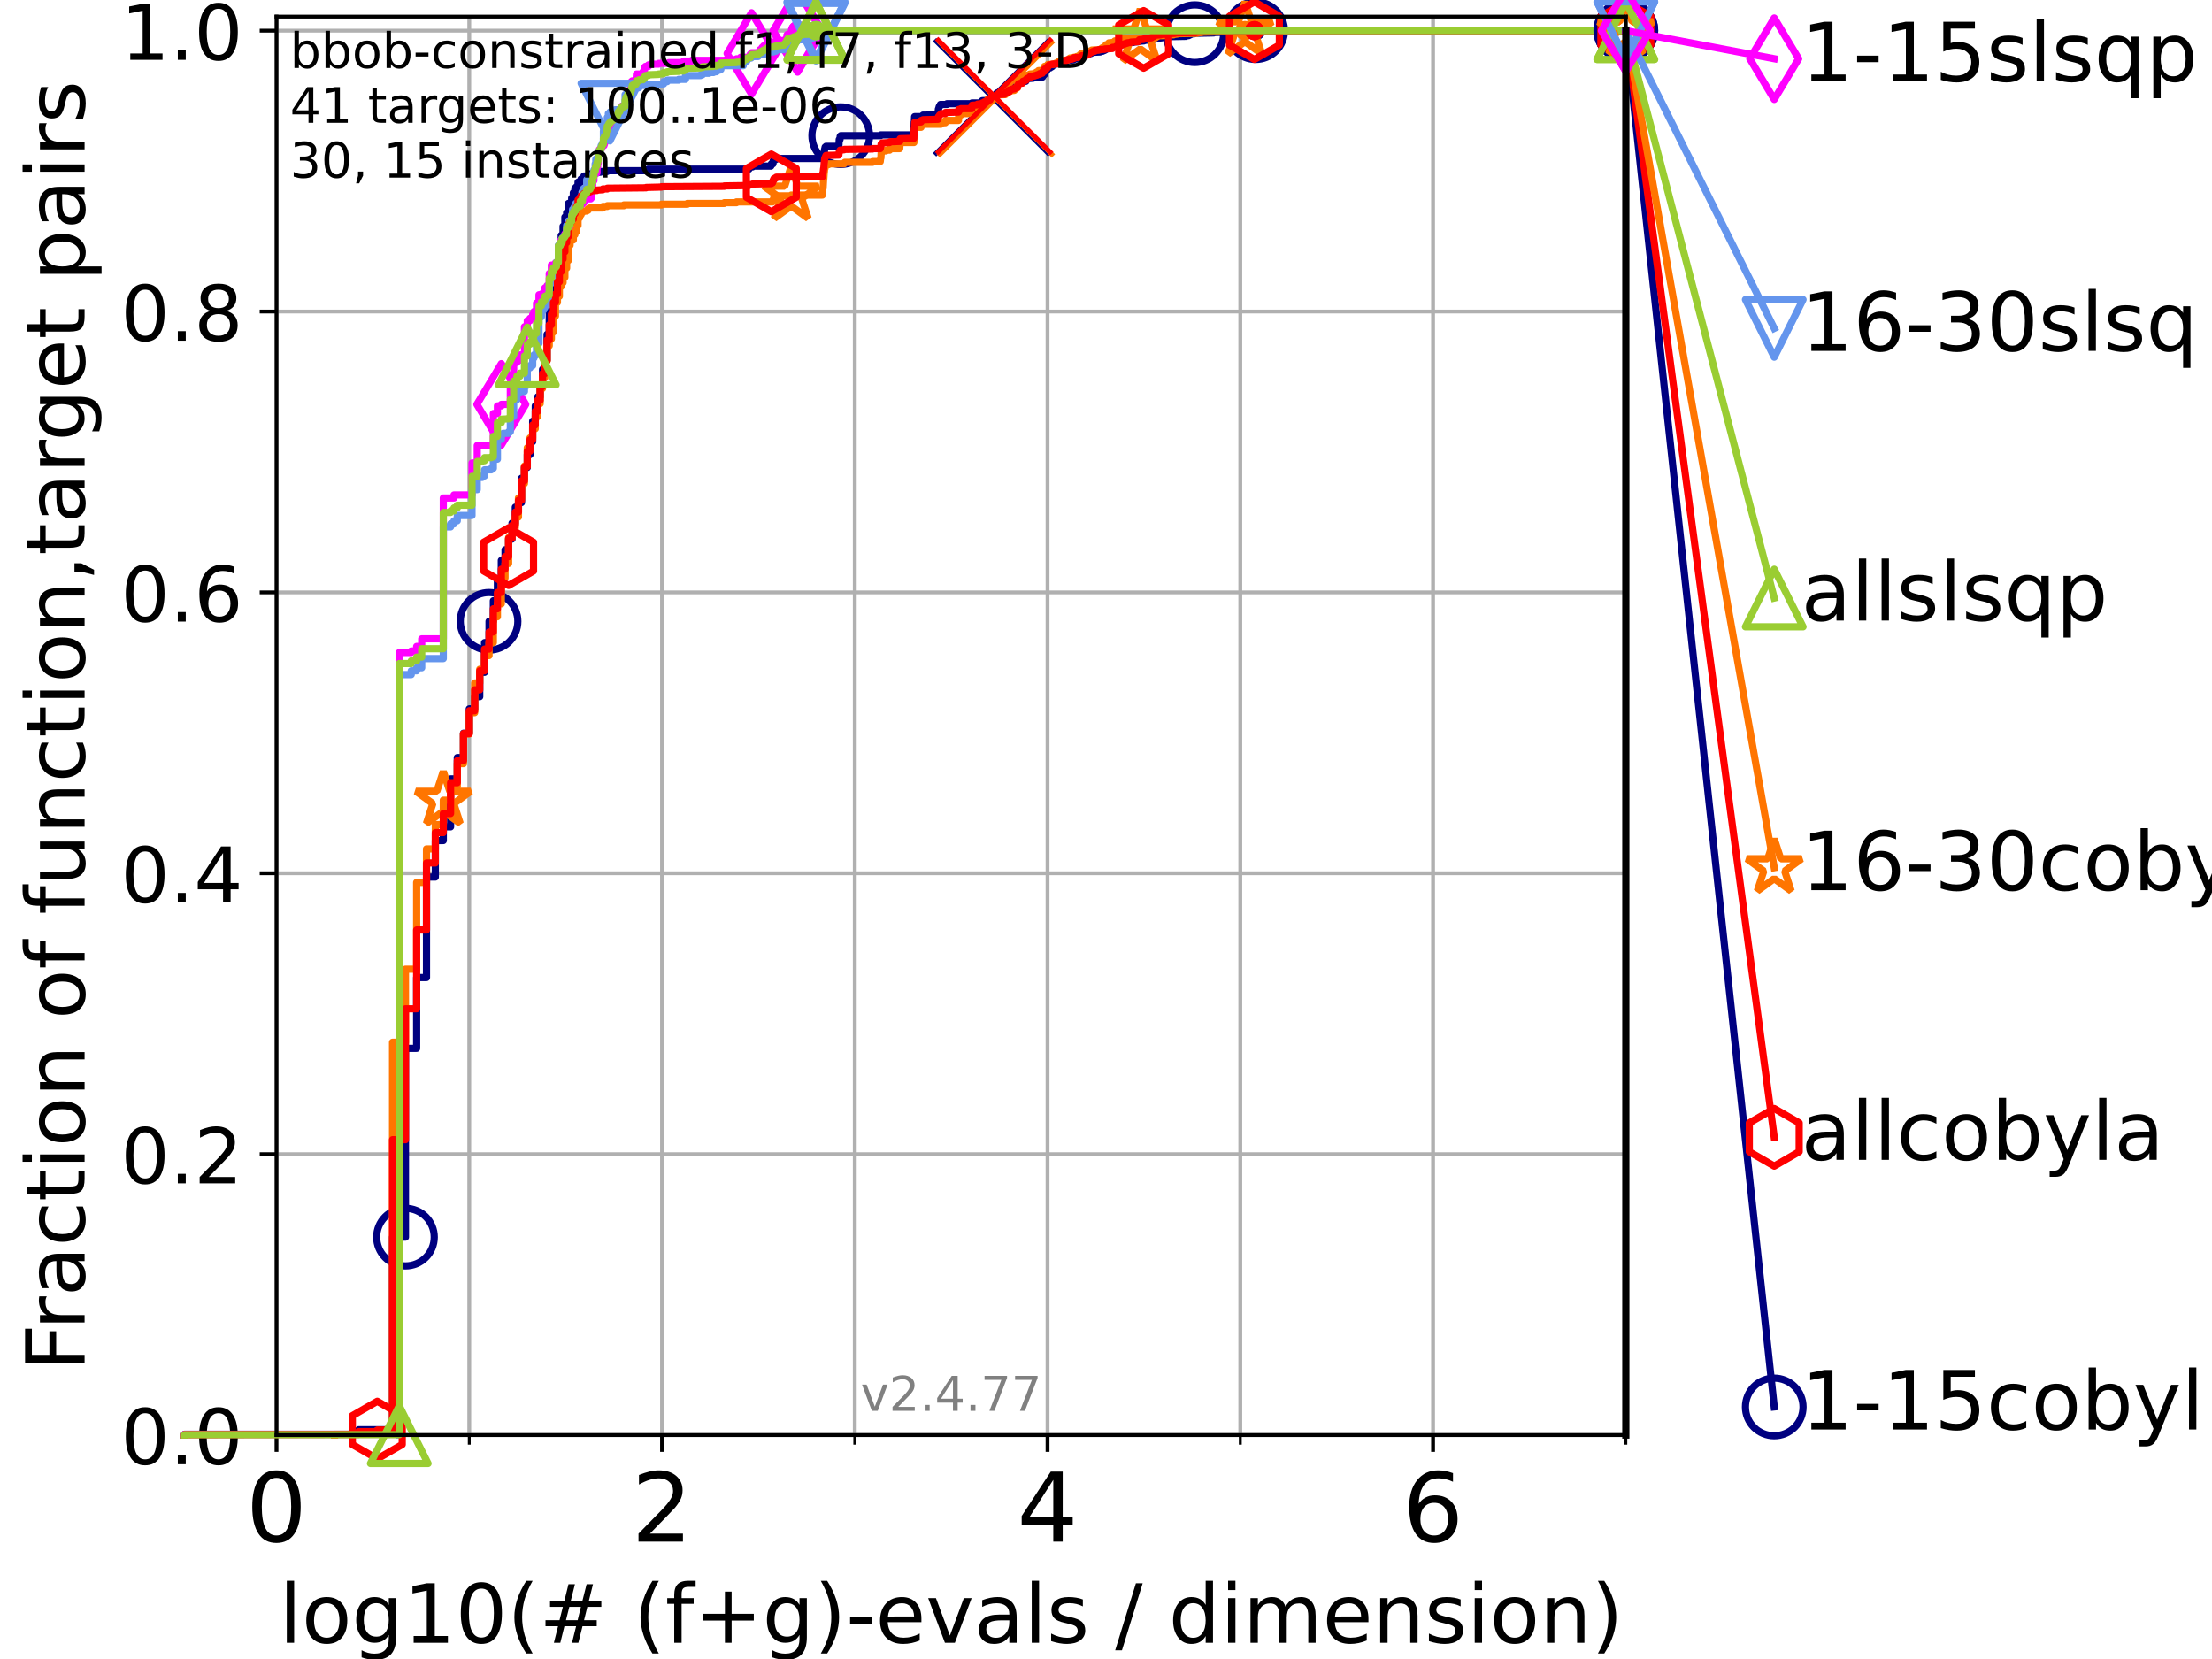 <?xml version="1.0" encoding="utf-8" standalone="no"?>
<!DOCTYPE svg PUBLIC "-//W3C//DTD SVG 1.1//EN"
  "http://www.w3.org/Graphics/SVG/1.1/DTD/svg11.dtd">
<!-- Created with matplotlib (https://matplotlib.org/) -->
<svg height="345.6pt" version="1.1" viewBox="0 0 460.8 345.6" width="460.8pt" xmlns="http://www.w3.org/2000/svg" xmlns:xlink="http://www.w3.org/1999/xlink">
 <defs>
  <style type="text/css">*{stroke-linecap:butt;stroke-linejoin:round;}</style>
 </defs>
 <g id="figure_1">
  <g id="patch_1">
   <path d="M 0 345.6 
L 460.8 345.6 
L 460.8 0 
L 0 0 
z
" style="fill:#ffffff;"/>
  </g>
  <g id="axes_1">
   <g id="patch_2">
    <path d="M 57.6 298.944 
L 338.688 298.944 
L 338.688 3.456 
L 57.6 3.456 
z
" style="fill:#ffffff;"/>
   </g>
   <g id="matplotlib.axis_1">
    <g id="xtick_1">
     <g id="line2d_1">
      <path clip-path="url(#peb9bb78dbf)" d="M 57.6 298.944 
L 57.6 3.456 
" style="fill:none;stroke:#b0b0b0;stroke-linecap:square;stroke-width:0.8;"/>
     </g>
     <g id="line2d_2">
      <defs>
       <path d="M 0 0 
L 0 3.5 
" id="m9b38eba5d7" style="stroke:#000000;stroke-width:0.8;"/>
      </defs>
      <g>
       <use style="stroke:#000000;stroke-width:0.8;" x="57.6" xlink:href="#m9b38eba5d7" y="298.944"/>
      </g>
     </g>
     <g id="text_1">
      <!-- 0 -->
      <g transform="translate(51.237 321.141)scale(0.2 -0.2)">
       <defs>
        <path d="M 31.781 66.406 
Q 24.172 66.406 20.328 58.906 
Q 16.5 51.422 16.5 36.375 
Q 16.5 21.391 20.328 13.891 
Q 24.172 6.391 31.781 6.391 
Q 39.453 6.391 43.281 13.891 
Q 47.125 21.391 47.125 36.375 
Q 47.125 51.422 43.281 58.906 
Q 39.453 66.406 31.781 66.406 
z
M 31.781 74.219 
Q 44.047 74.219 50.516 64.516 
Q 56.984 54.828 56.984 36.375 
Q 56.984 17.969 50.516 8.266 
Q 44.047 -1.422 31.781 -1.422 
Q 19.531 -1.422 13.062 8.266 
Q 6.594 17.969 6.594 36.375 
Q 6.594 54.828 13.062 64.516 
Q 19.531 74.219 31.781 74.219 
z
" id="DejaVuSans-48"/>
       </defs>
       <use xlink:href="#DejaVuSans-48"/>
      </g>
     </g>
    </g>
    <g id="xtick_2">
     <g id="line2d_3">
      <path clip-path="url(#peb9bb78dbf)" d="M 137.911 298.944 
L 137.911 3.456 
" style="fill:none;stroke:#b0b0b0;stroke-linecap:square;stroke-width:0.8;"/>
     </g>
     <g id="line2d_4">
      <g>
       <use style="stroke:#000000;stroke-width:0.8;" x="137.911" xlink:href="#m9b38eba5d7" y="298.944"/>
      </g>
     </g>
     <g id="text_2">
      <!-- 2 -->
      <g transform="translate(131.548 321.141)scale(0.2 -0.2)">
       <defs>
        <path d="M 19.188 8.297 
L 53.609 8.297 
L 53.609 0 
L 7.328 0 
L 7.328 8.297 
Q 12.938 14.109 22.625 23.891 
Q 32.328 33.688 34.812 36.531 
Q 39.547 41.844 41.422 45.531 
Q 43.312 49.219 43.312 52.781 
Q 43.312 58.594 39.234 62.25 
Q 35.156 65.922 28.609 65.922 
Q 23.969 65.922 18.812 64.312 
Q 13.672 62.703 7.812 59.422 
L 7.812 69.391 
Q 13.766 71.781 18.938 73 
Q 24.125 74.219 28.422 74.219 
Q 39.75 74.219 46.484 68.547 
Q 53.219 62.891 53.219 53.422 
Q 53.219 48.922 51.531 44.891 
Q 49.859 40.875 45.406 35.406 
Q 44.188 33.984 37.641 27.219 
Q 31.109 20.453 19.188 8.297 
z
" id="DejaVuSans-50"/>
       </defs>
       <use xlink:href="#DejaVuSans-50"/>
      </g>
     </g>
    </g>
    <g id="xtick_3">
     <g id="line2d_5">
      <path clip-path="url(#peb9bb78dbf)" d="M 218.222 298.944 
L 218.222 3.456 
" style="fill:none;stroke:#b0b0b0;stroke-linecap:square;stroke-width:0.8;"/>
     </g>
     <g id="line2d_6">
      <g>
       <use style="stroke:#000000;stroke-width:0.8;" x="218.222" xlink:href="#m9b38eba5d7" y="298.944"/>
      </g>
     </g>
     <g id="text_3">
      <!-- 4 -->
      <g transform="translate(211.859 321.141)scale(0.2 -0.2)">
       <defs>
        <path d="M 37.797 64.312 
L 12.891 25.391 
L 37.797 25.391 
z
M 35.203 72.906 
L 47.609 72.906 
L 47.609 25.391 
L 58.016 25.391 
L 58.016 17.188 
L 47.609 17.188 
L 47.609 0 
L 37.797 0 
L 37.797 17.188 
L 4.891 17.188 
L 4.891 26.703 
z
" id="DejaVuSans-52"/>
       </defs>
       <use xlink:href="#DejaVuSans-52"/>
      </g>
     </g>
    </g>
    <g id="xtick_4">
     <g id="line2d_7">
      <path clip-path="url(#peb9bb78dbf)" d="M 298.533 298.944 
L 298.533 3.456 
" style="fill:none;stroke:#b0b0b0;stroke-linecap:square;stroke-width:0.8;"/>
     </g>
     <g id="line2d_8">
      <g>
       <use style="stroke:#000000;stroke-width:0.8;" x="298.533" xlink:href="#m9b38eba5d7" y="298.944"/>
      </g>
     </g>
     <g id="text_4">
      <!-- 6 -->
      <g transform="translate(292.17 321.141)scale(0.2 -0.2)">
       <defs>
        <path d="M 33.016 40.375 
Q 26.375 40.375 22.484 35.828 
Q 18.609 31.297 18.609 23.391 
Q 18.609 15.531 22.484 10.953 
Q 26.375 6.391 33.016 6.391 
Q 39.656 6.391 43.531 10.953 
Q 47.406 15.531 47.406 23.391 
Q 47.406 31.297 43.531 35.828 
Q 39.656 40.375 33.016 40.375 
z
M 52.594 71.297 
L 52.594 62.312 
Q 48.875 64.062 45.094 64.984 
Q 41.312 65.922 37.594 65.922 
Q 27.828 65.922 22.672 59.328 
Q 17.531 52.734 16.797 39.406 
Q 19.672 43.656 24.016 45.922 
Q 28.375 48.188 33.594 48.188 
Q 44.578 48.188 50.953 41.516 
Q 57.328 34.859 57.328 23.391 
Q 57.328 12.156 50.688 5.359 
Q 44.047 -1.422 33.016 -1.422 
Q 20.359 -1.422 13.672 8.266 
Q 6.984 17.969 6.984 36.375 
Q 6.984 53.656 15.188 63.938 
Q 23.391 74.219 37.203 74.219 
Q 40.922 74.219 44.703 73.484 
Q 48.484 72.75 52.594 71.297 
z
" id="DejaVuSans-54"/>
       </defs>
       <use xlink:href="#DejaVuSans-54"/>
      </g>
     </g>
    </g>
    <g id="xtick_5">
     <g id="line2d_9">
      <path clip-path="url(#peb9bb78dbf)" d="M 97.755 298.944 
L 97.755 3.456 
" style="fill:none;stroke:#b0b0b0;stroke-linecap:square;stroke-width:0.8;"/>
     </g>
     <g id="line2d_10">
      <defs>
       <path d="M 0 0 
L 0 2 
" id="mdd11bc49f1" style="stroke:#000000;stroke-width:0.6;"/>
      </defs>
      <g>
       <use style="stroke:#000000;stroke-width:0.6;" x="97.755" xlink:href="#mdd11bc49f1" y="298.944"/>
      </g>
     </g>
    </g>
    <g id="xtick_6">
     <g id="line2d_11">
      <path clip-path="url(#peb9bb78dbf)" d="M 178.066 298.944 
L 178.066 3.456 
" style="fill:none;stroke:#b0b0b0;stroke-linecap:square;stroke-width:0.8;"/>
     </g>
     <g id="line2d_12">
      <g>
       <use style="stroke:#000000;stroke-width:0.6;" x="178.066" xlink:href="#mdd11bc49f1" y="298.944"/>
      </g>
     </g>
    </g>
    <g id="xtick_7">
     <g id="line2d_13">
      <path clip-path="url(#peb9bb78dbf)" d="M 258.377 298.944 
L 258.377 3.456 
" style="fill:none;stroke:#b0b0b0;stroke-linecap:square;stroke-width:0.8;"/>
     </g>
     <g id="line2d_14">
      <g>
       <use style="stroke:#000000;stroke-width:0.6;" x="258.377" xlink:href="#mdd11bc49f1" y="298.944"/>
      </g>
     </g>
    </g>
    <g id="xtick_8">
     <g id="line2d_15">
      <path clip-path="url(#peb9bb78dbf)" d="M 338.688 298.944 
L 338.688 3.456 
" style="fill:none;stroke:#b0b0b0;stroke-linecap:square;stroke-width:0.8;"/>
     </g>
     <g id="line2d_16">
      <g>
       <use style="stroke:#000000;stroke-width:0.6;" x="338.688" xlink:href="#mdd11bc49f1" y="298.944"/>
      </g>
     </g>
    </g>
    <g id="text_5">
     <!-- log10(# (f+g)-evals / dimension) -->
     <g transform="translate(58.145 342.218)scale(0.17 -0.17)">
      <defs>
       <path d="M 9.422 75.984 
L 18.406 75.984 
L 18.406 0 
L 9.422 0 
z
" id="DejaVuSans-108"/>
       <path d="M 30.609 48.391 
Q 23.391 48.391 19.188 42.75 
Q 14.984 37.109 14.984 27.297 
Q 14.984 17.484 19.156 11.844 
Q 23.344 6.203 30.609 6.203 
Q 37.797 6.203 41.984 11.859 
Q 46.188 17.531 46.188 27.297 
Q 46.188 37.016 41.984 42.703 
Q 37.797 48.391 30.609 48.391 
z
M 30.609 56 
Q 42.328 56 49.016 48.375 
Q 55.719 40.766 55.719 27.297 
Q 55.719 13.875 49.016 6.219 
Q 42.328 -1.422 30.609 -1.422 
Q 18.844 -1.422 12.172 6.219 
Q 5.516 13.875 5.516 27.297 
Q 5.516 40.766 12.172 48.375 
Q 18.844 56 30.609 56 
z
" id="DejaVuSans-111"/>
       <path d="M 45.406 27.984 
Q 45.406 37.75 41.375 43.109 
Q 37.359 48.484 30.078 48.484 
Q 22.859 48.484 18.828 43.109 
Q 14.797 37.75 14.797 27.984 
Q 14.797 18.266 18.828 12.891 
Q 22.859 7.516 30.078 7.516 
Q 37.359 7.516 41.375 12.891 
Q 45.406 18.266 45.406 27.984 
z
M 54.391 6.781 
Q 54.391 -7.172 48.188 -13.984 
Q 42 -20.797 29.203 -20.797 
Q 24.469 -20.797 20.266 -20.094 
Q 16.062 -19.391 12.109 -17.922 
L 12.109 -9.188 
Q 16.062 -11.328 19.922 -12.344 
Q 23.781 -13.375 27.781 -13.375 
Q 36.625 -13.375 41.016 -8.766 
Q 45.406 -4.156 45.406 5.172 
L 45.406 9.625 
Q 42.625 4.781 38.281 2.391 
Q 33.938 0 27.875 0 
Q 17.828 0 11.672 7.656 
Q 5.516 15.328 5.516 27.984 
Q 5.516 40.672 11.672 48.328 
Q 17.828 56 27.875 56 
Q 33.938 56 38.281 53.609 
Q 42.625 51.219 45.406 46.391 
L 45.406 54.688 
L 54.391 54.688 
z
" id="DejaVuSans-103"/>
       <path d="M 12.406 8.297 
L 28.516 8.297 
L 28.516 63.922 
L 10.984 60.406 
L 10.984 69.391 
L 28.422 72.906 
L 38.281 72.906 
L 38.281 8.297 
L 54.391 8.297 
L 54.391 0 
L 12.406 0 
z
" id="DejaVuSans-49"/>
       <path d="M 31 75.875 
Q 24.469 64.656 21.281 53.656 
Q 18.109 42.672 18.109 31.391 
Q 18.109 20.125 21.312 9.062 
Q 24.516 -2 31 -13.188 
L 23.188 -13.188 
Q 15.875 -1.703 12.234 9.375 
Q 8.594 20.453 8.594 31.391 
Q 8.594 42.281 12.203 53.312 
Q 15.828 64.359 23.188 75.875 
z
" id="DejaVuSans-40"/>
       <path d="M 51.125 44 
L 36.922 44 
L 32.812 27.688 
L 47.125 27.688 
z
M 43.797 71.781 
L 38.719 51.516 
L 52.984 51.516 
L 58.109 71.781 
L 65.922 71.781 
L 60.891 51.516 
L 76.125 51.516 
L 76.125 44 
L 58.984 44 
L 54.984 27.688 
L 70.516 27.688 
L 70.516 20.219 
L 53.078 20.219 
L 48 0 
L 40.188 0 
L 45.219 20.219 
L 30.906 20.219 
L 25.875 0 
L 18.016 0 
L 23.094 20.219 
L 7.719 20.219 
L 7.719 27.688 
L 24.906 27.688 
L 29 44 
L 13.281 44 
L 13.281 51.516 
L 30.906 51.516 
L 35.891 71.781 
z
" id="DejaVuSans-35"/>
       <path id="DejaVuSans-32"/>
       <path d="M 37.109 75.984 
L 37.109 68.5 
L 28.516 68.5 
Q 23.688 68.5 21.797 66.547 
Q 19.922 64.594 19.922 59.516 
L 19.922 54.688 
L 34.719 54.688 
L 34.719 47.703 
L 19.922 47.703 
L 19.922 0 
L 10.891 0 
L 10.891 47.703 
L 2.297 47.703 
L 2.297 54.688 
L 10.891 54.688 
L 10.891 58.5 
Q 10.891 67.625 15.141 71.797 
Q 19.391 75.984 28.609 75.984 
z
" id="DejaVuSans-102"/>
       <path d="M 46 62.703 
L 46 35.5 
L 73.188 35.5 
L 73.188 27.203 
L 46 27.203 
L 46 0 
L 37.797 0 
L 37.797 27.203 
L 10.594 27.203 
L 10.594 35.5 
L 37.797 35.5 
L 37.797 62.703 
z
" id="DejaVuSans-43"/>
       <path d="M 8.016 75.875 
L 15.828 75.875 
Q 23.141 64.359 26.781 53.312 
Q 30.422 42.281 30.422 31.391 
Q 30.422 20.453 26.781 9.375 
Q 23.141 -1.703 15.828 -13.188 
L 8.016 -13.188 
Q 14.5 -2 17.703 9.062 
Q 20.906 20.125 20.906 31.391 
Q 20.906 42.672 17.703 53.656 
Q 14.5 64.656 8.016 75.875 
z
" id="DejaVuSans-41"/>
       <path d="M 4.891 31.391 
L 31.203 31.391 
L 31.203 23.391 
L 4.891 23.391 
z
" id="DejaVuSans-45"/>
       <path d="M 56.203 29.594 
L 56.203 25.203 
L 14.891 25.203 
Q 15.484 15.922 20.484 11.062 
Q 25.484 6.203 34.422 6.203 
Q 39.594 6.203 44.453 7.469 
Q 49.312 8.734 54.109 11.281 
L 54.109 2.781 
Q 49.266 0.734 44.188 -0.344 
Q 39.109 -1.422 33.891 -1.422 
Q 20.797 -1.422 13.156 6.188 
Q 5.516 13.812 5.516 26.812 
Q 5.516 40.234 12.766 48.109 
Q 20.016 56 32.328 56 
Q 43.359 56 49.781 48.891 
Q 56.203 41.797 56.203 29.594 
z
M 47.219 32.234 
Q 47.125 39.594 43.094 43.984 
Q 39.062 48.391 32.422 48.391 
Q 24.906 48.391 20.391 44.141 
Q 15.875 39.891 15.188 32.172 
z
" id="DejaVuSans-101"/>
       <path d="M 2.984 54.688 
L 12.5 54.688 
L 29.594 8.797 
L 46.688 54.688 
L 56.203 54.688 
L 35.688 0 
L 23.484 0 
z
" id="DejaVuSans-118"/>
       <path d="M 34.281 27.484 
Q 23.391 27.484 19.188 25 
Q 14.984 22.516 14.984 16.5 
Q 14.984 11.719 18.141 8.906 
Q 21.297 6.109 26.703 6.109 
Q 34.188 6.109 38.703 11.406 
Q 43.219 16.703 43.219 25.484 
L 43.219 27.484 
z
M 52.203 31.203 
L 52.203 0 
L 43.219 0 
L 43.219 8.297 
Q 40.141 3.328 35.547 0.953 
Q 30.953 -1.422 24.312 -1.422 
Q 15.922 -1.422 10.953 3.297 
Q 6 8.016 6 15.922 
Q 6 25.141 12.172 29.828 
Q 18.359 34.516 30.609 34.516 
L 43.219 34.516 
L 43.219 35.406 
Q 43.219 41.609 39.141 45 
Q 35.062 48.391 27.688 48.391 
Q 23 48.391 18.547 47.266 
Q 14.109 46.141 10.016 43.891 
L 10.016 52.203 
Q 14.938 54.109 19.578 55.047 
Q 24.219 56 28.609 56 
Q 40.484 56 46.344 49.844 
Q 52.203 43.703 52.203 31.203 
z
" id="DejaVuSans-97"/>
       <path d="M 44.281 53.078 
L 44.281 44.578 
Q 40.484 46.531 36.375 47.5 
Q 32.281 48.484 27.875 48.484 
Q 21.188 48.484 17.844 46.438 
Q 14.5 44.391 14.5 40.281 
Q 14.5 37.156 16.891 35.375 
Q 19.281 33.594 26.516 31.984 
L 29.594 31.297 
Q 39.156 29.25 43.188 25.516 
Q 47.219 21.781 47.219 15.094 
Q 47.219 7.469 41.188 3.016 
Q 35.156 -1.422 24.609 -1.422 
Q 20.219 -1.422 15.453 -0.562 
Q 10.688 0.297 5.422 2 
L 5.422 11.281 
Q 10.406 8.688 15.234 7.391 
Q 20.062 6.109 24.812 6.109 
Q 31.156 6.109 34.562 8.281 
Q 37.984 10.453 37.984 14.406 
Q 37.984 18.062 35.516 20.016 
Q 33.062 21.969 24.703 23.781 
L 21.578 24.516 
Q 13.234 26.266 9.516 29.906 
Q 5.812 33.547 5.812 39.891 
Q 5.812 47.609 11.281 51.797 
Q 16.75 56 26.812 56 
Q 31.781 56 36.172 55.266 
Q 40.578 54.547 44.281 53.078 
z
" id="DejaVuSans-115"/>
       <path d="M 25.391 72.906 
L 33.688 72.906 
L 8.297 -9.281 
L 0 -9.281 
z
" id="DejaVuSans-47"/>
       <path d="M 45.406 46.391 
L 45.406 75.984 
L 54.391 75.984 
L 54.391 0 
L 45.406 0 
L 45.406 8.203 
Q 42.578 3.328 38.25 0.953 
Q 33.938 -1.422 27.875 -1.422 
Q 17.969 -1.422 11.734 6.484 
Q 5.516 14.406 5.516 27.297 
Q 5.516 40.188 11.734 48.094 
Q 17.969 56 27.875 56 
Q 33.938 56 38.25 53.625 
Q 42.578 51.266 45.406 46.391 
z
M 14.797 27.297 
Q 14.797 17.391 18.875 11.75 
Q 22.953 6.109 30.078 6.109 
Q 37.203 6.109 41.297 11.75 
Q 45.406 17.391 45.406 27.297 
Q 45.406 37.203 41.297 42.844 
Q 37.203 48.484 30.078 48.484 
Q 22.953 48.484 18.875 42.844 
Q 14.797 37.203 14.797 27.297 
z
" id="DejaVuSans-100"/>
       <path d="M 9.422 54.688 
L 18.406 54.688 
L 18.406 0 
L 9.422 0 
z
M 9.422 75.984 
L 18.406 75.984 
L 18.406 64.594 
L 9.422 64.594 
z
" id="DejaVuSans-105"/>
       <path d="M 52 44.188 
Q 55.375 50.25 60.062 53.125 
Q 64.75 56 71.094 56 
Q 79.641 56 84.281 50.016 
Q 88.922 44.047 88.922 33.016 
L 88.922 0 
L 79.891 0 
L 79.891 32.719 
Q 79.891 40.578 77.094 44.375 
Q 74.312 48.188 68.609 48.188 
Q 61.625 48.188 57.562 43.547 
Q 53.516 38.922 53.516 30.906 
L 53.516 0 
L 44.484 0 
L 44.484 32.719 
Q 44.484 40.625 41.703 44.406 
Q 38.922 48.188 33.109 48.188 
Q 26.219 48.188 22.156 43.531 
Q 18.109 38.875 18.109 30.906 
L 18.109 0 
L 9.078 0 
L 9.078 54.688 
L 18.109 54.688 
L 18.109 46.188 
Q 21.188 51.219 25.484 53.609 
Q 29.781 56 35.688 56 
Q 41.656 56 45.828 52.969 
Q 50 49.953 52 44.188 
z
" id="DejaVuSans-109"/>
       <path d="M 54.891 33.016 
L 54.891 0 
L 45.906 0 
L 45.906 32.719 
Q 45.906 40.484 42.875 44.328 
Q 39.844 48.188 33.797 48.188 
Q 26.516 48.188 22.312 43.547 
Q 18.109 38.922 18.109 30.906 
L 18.109 0 
L 9.078 0 
L 9.078 54.688 
L 18.109 54.688 
L 18.109 46.188 
Q 21.344 51.125 25.703 53.562 
Q 30.078 56 35.797 56 
Q 45.219 56 50.047 50.172 
Q 54.891 44.344 54.891 33.016 
z
" id="DejaVuSans-110"/>
      </defs>
      <use xlink:href="#DejaVuSans-108"/>
      <use x="27.783" xlink:href="#DejaVuSans-111"/>
      <use x="88.965" xlink:href="#DejaVuSans-103"/>
      <use x="152.441" xlink:href="#DejaVuSans-49"/>
      <use x="216.064" xlink:href="#DejaVuSans-48"/>
      <use x="279.688" xlink:href="#DejaVuSans-40"/>
      <use x="318.701" xlink:href="#DejaVuSans-35"/>
      <use x="402.49" xlink:href="#DejaVuSans-32"/>
      <use x="434.277" xlink:href="#DejaVuSans-40"/>
      <use x="473.291" xlink:href="#DejaVuSans-102"/>
      <use x="508.496" xlink:href="#DejaVuSans-43"/>
      <use x="592.285" xlink:href="#DejaVuSans-103"/>
      <use x="655.762" xlink:href="#DejaVuSans-41"/>
      <use x="694.775" xlink:href="#DejaVuSans-45"/>
      <use x="730.859" xlink:href="#DejaVuSans-101"/>
      <use x="792.383" xlink:href="#DejaVuSans-118"/>
      <use x="851.562" xlink:href="#DejaVuSans-97"/>
      <use x="912.842" xlink:href="#DejaVuSans-108"/>
      <use x="940.625" xlink:href="#DejaVuSans-115"/>
      <use x="992.725" xlink:href="#DejaVuSans-32"/>
      <use x="1024.512" xlink:href="#DejaVuSans-47"/>
      <use x="1058.203" xlink:href="#DejaVuSans-32"/>
      <use x="1089.99" xlink:href="#DejaVuSans-100"/>
      <use x="1153.467" xlink:href="#DejaVuSans-105"/>
      <use x="1181.25" xlink:href="#DejaVuSans-109"/>
      <use x="1278.662" xlink:href="#DejaVuSans-101"/>
      <use x="1340.186" xlink:href="#DejaVuSans-110"/>
      <use x="1403.564" xlink:href="#DejaVuSans-115"/>
      <use x="1455.664" xlink:href="#DejaVuSans-105"/>
      <use x="1483.447" xlink:href="#DejaVuSans-111"/>
      <use x="1544.629" xlink:href="#DejaVuSans-110"/>
      <use x="1608.008" xlink:href="#DejaVuSans-41"/>
     </g>
    </g>
   </g>
   <g id="matplotlib.axis_2">
    <g id="ytick_1">
     <g id="line2d_17">
      <path clip-path="url(#peb9bb78dbf)" d="M 57.6 298.944 
L 338.688 298.944 
" style="fill:none;stroke:#b0b0b0;stroke-linecap:square;stroke-width:0.8;"/>
     </g>
     <g id="line2d_18">
      <defs>
       <path d="M 0 0 
L -3.5 0 
" id="m41f8f8afc3" style="stroke:#000000;stroke-width:0.8;"/>
      </defs>
      <g>
       <use style="stroke:#000000;stroke-width:0.8;" x="57.6" xlink:href="#m41f8f8afc3" y="298.944"/>
      </g>
     </g>
     <g id="text_6">
      <!-- 0.0 -->
      <g transform="translate(25.155 305.023)scale(0.16 -0.16)">
       <defs>
        <path d="M 10.688 12.406 
L 21 12.406 
L 21 0 
L 10.688 0 
z
" id="DejaVuSans-46"/>
       </defs>
       <use xlink:href="#DejaVuSans-48"/>
       <use x="63.623" xlink:href="#DejaVuSans-46"/>
       <use x="95.41" xlink:href="#DejaVuSans-48"/>
      </g>
     </g>
    </g>
    <g id="ytick_2">
     <g id="line2d_19">
      <path clip-path="url(#peb9bb78dbf)" d="M 57.6 240.432 
L 338.688 240.432 
" style="fill:none;stroke:#b0b0b0;stroke-linecap:square;stroke-width:0.8;"/>
     </g>
     <g id="line2d_20">
      <g>
       <use style="stroke:#000000;stroke-width:0.8;" x="57.6" xlink:href="#m41f8f8afc3" y="240.432"/>
      </g>
     </g>
     <g id="text_7">
      <!-- 0.2 -->
      <g transform="translate(25.155 246.51)scale(0.16 -0.16)">
       <use xlink:href="#DejaVuSans-48"/>
       <use x="63.623" xlink:href="#DejaVuSans-46"/>
       <use x="95.41" xlink:href="#DejaVuSans-50"/>
      </g>
     </g>
    </g>
    <g id="ytick_3">
     <g id="line2d_21">
      <path clip-path="url(#peb9bb78dbf)" d="M 57.6 181.919 
L 338.688 181.919 
" style="fill:none;stroke:#b0b0b0;stroke-linecap:square;stroke-width:0.8;"/>
     </g>
     <g id="line2d_22">
      <g>
       <use style="stroke:#000000;stroke-width:0.8;" x="57.6" xlink:href="#m41f8f8afc3" y="181.919"/>
      </g>
     </g>
     <g id="text_8">
      <!-- 0.4 -->
      <g transform="translate(25.155 187.998)scale(0.16 -0.16)">
       <use xlink:href="#DejaVuSans-48"/>
       <use x="63.623" xlink:href="#DejaVuSans-46"/>
       <use x="95.41" xlink:href="#DejaVuSans-52"/>
      </g>
     </g>
    </g>
    <g id="ytick_4">
     <g id="line2d_23">
      <path clip-path="url(#peb9bb78dbf)" d="M 57.6 123.407 
L 338.688 123.407 
" style="fill:none;stroke:#b0b0b0;stroke-linecap:square;stroke-width:0.8;"/>
     </g>
     <g id="line2d_24">
      <g>
       <use style="stroke:#000000;stroke-width:0.8;" x="57.6" xlink:href="#m41f8f8afc3" y="123.407"/>
      </g>
     </g>
     <g id="text_9">
      <!-- 0.6 -->
      <g transform="translate(25.155 129.485)scale(0.16 -0.16)">
       <use xlink:href="#DejaVuSans-48"/>
       <use x="63.623" xlink:href="#DejaVuSans-46"/>
       <use x="95.41" xlink:href="#DejaVuSans-54"/>
      </g>
     </g>
    </g>
    <g id="ytick_5">
     <g id="line2d_25">
      <path clip-path="url(#peb9bb78dbf)" d="M 57.6 64.894 
L 338.688 64.894 
" style="fill:none;stroke:#b0b0b0;stroke-linecap:square;stroke-width:0.8;"/>
     </g>
     <g id="line2d_26">
      <g>
       <use style="stroke:#000000;stroke-width:0.8;" x="57.6" xlink:href="#m41f8f8afc3" y="64.894"/>
      </g>
     </g>
     <g id="text_10">
      <!-- 0.8 -->
      <g transform="translate(25.155 70.973)scale(0.16 -0.16)">
       <defs>
        <path d="M 31.781 34.625 
Q 24.75 34.625 20.719 30.859 
Q 16.703 27.094 16.703 20.516 
Q 16.703 13.922 20.719 10.156 
Q 24.75 6.391 31.781 6.391 
Q 38.812 6.391 42.859 10.172 
Q 46.922 13.969 46.922 20.516 
Q 46.922 27.094 42.891 30.859 
Q 38.875 34.625 31.781 34.625 
z
M 21.922 38.812 
Q 15.578 40.375 12.031 44.719 
Q 8.5 49.078 8.5 55.328 
Q 8.5 64.062 14.719 69.141 
Q 20.953 74.219 31.781 74.219 
Q 42.672 74.219 48.875 69.141 
Q 55.078 64.062 55.078 55.328 
Q 55.078 49.078 51.531 44.719 
Q 48 40.375 41.703 38.812 
Q 48.828 37.156 52.797 32.312 
Q 56.781 27.484 56.781 20.516 
Q 56.781 9.906 50.312 4.234 
Q 43.844 -1.422 31.781 -1.422 
Q 19.734 -1.422 13.25 4.234 
Q 6.781 9.906 6.781 20.516 
Q 6.781 27.484 10.781 32.312 
Q 14.797 37.156 21.922 38.812 
z
M 18.312 54.391 
Q 18.312 48.734 21.844 45.562 
Q 25.391 42.391 31.781 42.391 
Q 38.141 42.391 41.719 45.562 
Q 45.312 48.734 45.312 54.391 
Q 45.312 60.062 41.719 63.234 
Q 38.141 66.406 31.781 66.406 
Q 25.391 66.406 21.844 63.234 
Q 18.312 60.062 18.312 54.391 
z
" id="DejaVuSans-56"/>
       </defs>
       <use xlink:href="#DejaVuSans-48"/>
       <use x="63.623" xlink:href="#DejaVuSans-46"/>
       <use x="95.41" xlink:href="#DejaVuSans-56"/>
      </g>
     </g>
    </g>
    <g id="ytick_6">
     <g id="line2d_27">
      <path clip-path="url(#peb9bb78dbf)" d="M 57.6 6.382 
L 338.688 6.382 
" style="fill:none;stroke:#b0b0b0;stroke-linecap:square;stroke-width:0.8;"/>
     </g>
     <g id="line2d_28">
      <g>
       <use style="stroke:#000000;stroke-width:0.8;" x="57.6" xlink:href="#m41f8f8afc3" y="6.382"/>
      </g>
     </g>
     <g id="text_11">
      <!-- 1.0 -->
      <g transform="translate(25.155 12.46)scale(0.16 -0.16)">
       <use xlink:href="#DejaVuSans-49"/>
       <use x="63.623" xlink:href="#DejaVuSans-46"/>
       <use x="95.41" xlink:href="#DejaVuSans-48"/>
      </g>
     </g>
    </g>
    <g id="text_12">
     <!-- Fraction of function,target pairs -->
     <g transform="translate(17.62 285.585)rotate(-90)scale(0.17 -0.17)">
      <defs>
       <path d="M 9.812 72.906 
L 51.703 72.906 
L 51.703 64.594 
L 19.672 64.594 
L 19.672 43.109 
L 48.578 43.109 
L 48.578 34.812 
L 19.672 34.812 
L 19.672 0 
L 9.812 0 
z
" id="DejaVuSans-70"/>
       <path d="M 41.109 46.297 
Q 39.594 47.172 37.812 47.578 
Q 36.031 48 33.891 48 
Q 26.266 48 22.188 43.047 
Q 18.109 38.094 18.109 28.812 
L 18.109 0 
L 9.078 0 
L 9.078 54.688 
L 18.109 54.688 
L 18.109 46.188 
Q 20.953 51.172 25.484 53.578 
Q 30.031 56 36.531 56 
Q 37.453 56 38.578 55.875 
Q 39.703 55.766 41.062 55.516 
z
" id="DejaVuSans-114"/>
       <path d="M 48.781 52.594 
L 48.781 44.188 
Q 44.969 46.297 41.141 47.344 
Q 37.312 48.391 33.406 48.391 
Q 24.656 48.391 19.812 42.844 
Q 14.984 37.312 14.984 27.297 
Q 14.984 17.281 19.812 11.734 
Q 24.656 6.203 33.406 6.203 
Q 37.312 6.203 41.141 7.25 
Q 44.969 8.297 48.781 10.406 
L 48.781 2.094 
Q 45.016 0.344 40.984 -0.531 
Q 36.969 -1.422 32.422 -1.422 
Q 20.062 -1.422 12.781 6.344 
Q 5.516 14.109 5.516 27.297 
Q 5.516 40.672 12.859 48.328 
Q 20.219 56 33.016 56 
Q 37.156 56 41.109 55.141 
Q 45.062 54.297 48.781 52.594 
z
" id="DejaVuSans-99"/>
       <path d="M 18.312 70.219 
L 18.312 54.688 
L 36.812 54.688 
L 36.812 47.703 
L 18.312 47.703 
L 18.312 18.016 
Q 18.312 11.328 20.141 9.422 
Q 21.969 7.516 27.594 7.516 
L 36.812 7.516 
L 36.812 0 
L 27.594 0 
Q 17.188 0 13.234 3.875 
Q 9.281 7.766 9.281 18.016 
L 9.281 47.703 
L 2.688 47.703 
L 2.688 54.688 
L 9.281 54.688 
L 9.281 70.219 
z
" id="DejaVuSans-116"/>
       <path d="M 8.5 21.578 
L 8.5 54.688 
L 17.484 54.688 
L 17.484 21.922 
Q 17.484 14.156 20.5 10.266 
Q 23.531 6.391 29.594 6.391 
Q 36.859 6.391 41.078 11.031 
Q 45.312 15.672 45.312 23.688 
L 45.312 54.688 
L 54.297 54.688 
L 54.297 0 
L 45.312 0 
L 45.312 8.406 
Q 42.047 3.422 37.719 1 
Q 33.406 -1.422 27.688 -1.422 
Q 18.266 -1.422 13.375 4.438 
Q 8.5 10.297 8.5 21.578 
z
M 31.109 56 
z
" id="DejaVuSans-117"/>
       <path d="M 11.719 12.406 
L 22.016 12.406 
L 22.016 4 
L 14.016 -11.625 
L 7.719 -11.625 
L 11.719 4 
z
" id="DejaVuSans-44"/>
       <path d="M 18.109 8.203 
L 18.109 -20.797 
L 9.078 -20.797 
L 9.078 54.688 
L 18.109 54.688 
L 18.109 46.391 
Q 20.953 51.266 25.266 53.625 
Q 29.594 56 35.594 56 
Q 45.562 56 51.781 48.094 
Q 58.016 40.188 58.016 27.297 
Q 58.016 14.406 51.781 6.484 
Q 45.562 -1.422 35.594 -1.422 
Q 29.594 -1.422 25.266 0.953 
Q 20.953 3.328 18.109 8.203 
z
M 48.688 27.297 
Q 48.688 37.203 44.609 42.844 
Q 40.531 48.484 33.406 48.484 
Q 26.266 48.484 22.188 42.844 
Q 18.109 37.203 18.109 27.297 
Q 18.109 17.391 22.188 11.75 
Q 26.266 6.109 33.406 6.109 
Q 40.531 6.109 44.609 11.75 
Q 48.688 17.391 48.688 27.297 
z
" id="DejaVuSans-112"/>
      </defs>
      <use xlink:href="#DejaVuSans-70"/>
      <use x="50.27" xlink:href="#DejaVuSans-114"/>
      <use x="91.383" xlink:href="#DejaVuSans-97"/>
      <use x="152.662" xlink:href="#DejaVuSans-99"/>
      <use x="207.643" xlink:href="#DejaVuSans-116"/>
      <use x="246.852" xlink:href="#DejaVuSans-105"/>
      <use x="274.635" xlink:href="#DejaVuSans-111"/>
      <use x="335.816" xlink:href="#DejaVuSans-110"/>
      <use x="399.195" xlink:href="#DejaVuSans-32"/>
      <use x="430.982" xlink:href="#DejaVuSans-111"/>
      <use x="492.164" xlink:href="#DejaVuSans-102"/>
      <use x="527.369" xlink:href="#DejaVuSans-32"/>
      <use x="559.156" xlink:href="#DejaVuSans-102"/>
      <use x="594.361" xlink:href="#DejaVuSans-117"/>
      <use x="657.74" xlink:href="#DejaVuSans-110"/>
      <use x="721.119" xlink:href="#DejaVuSans-99"/>
      <use x="776.1" xlink:href="#DejaVuSans-116"/>
      <use x="815.309" xlink:href="#DejaVuSans-105"/>
      <use x="843.092" xlink:href="#DejaVuSans-111"/>
      <use x="904.273" xlink:href="#DejaVuSans-110"/>
      <use x="967.652" xlink:href="#DejaVuSans-44"/>
      <use x="999.439" xlink:href="#DejaVuSans-116"/>
      <use x="1038.648" xlink:href="#DejaVuSans-97"/>
      <use x="1099.928" xlink:href="#DejaVuSans-114"/>
      <use x="1139.291" xlink:href="#DejaVuSans-103"/>
      <use x="1202.768" xlink:href="#DejaVuSans-101"/>
      <use x="1264.291" xlink:href="#DejaVuSans-116"/>
      <use x="1303.5" xlink:href="#DejaVuSans-32"/>
      <use x="1335.287" xlink:href="#DejaVuSans-112"/>
      <use x="1398.764" xlink:href="#DejaVuSans-97"/>
      <use x="1460.043" xlink:href="#DejaVuSans-105"/>
      <use x="1487.826" xlink:href="#DejaVuSans-114"/>
      <use x="1528.939" xlink:href="#DejaVuSans-115"/>
     </g>
    </g>
   </g>
   <g id="line2d_29">
    <defs>
     <path d="M 0 1.5 
C 0.398 1.5 0.779 1.342 1.061 1.061 
C 1.342 0.779 1.5 0.398 1.5 0 
C 1.5 -0.398 1.342 -0.779 1.061 -1.061 
C 0.779 -1.342 0.398 -1.5 0 -1.5 
C -0.398 -1.5 -0.779 -1.342 -1.061 -1.061 
C -1.342 -0.779 -1.5 -0.398 -1.5 0 
C -1.5 0.398 -1.342 0.779 -1.061 1.061 
C -0.779 1.342 -0.398 1.5 0 1.5 
z
" id="m4ae8999dd3" style="stroke:#000080;"/>
    </defs>
    <g>
     <use style="fill:#000080;stroke:#000080;" x="261.577" xlink:href="#m4ae8999dd3" y="6.382"/>
     <use style="fill:#000080;stroke:#000080;" x="261.577" xlink:href="#m4ae8999dd3" y="6.382"/>
    </g>
   </g>
   <g id="line2d_30">
    <path d="M 38.441 298.944 
L 38.441 298.785 
L 74.705 298.785 
L 74.705 297.834 
L 81.776 297.834 
L 81.776 257.716 
L 84.464 257.716 
L 84.464 218.39 
L 86.793 218.39 
L 86.793 203.643 
L 88.847 203.643 
L 88.847 182.712 
L 90.684 182.712 
L 90.684 175.101 
L 92.347 175.101 
L 92.347 172.246 
L 93.864 172.246 
L 93.864 162.256 
L 95.26 162.256 
L 95.26 157.816 
L 96.552 157.816 
L 96.552 152.742 
L 97.755 152.742 
L 97.755 147.668 
L 98.881 147.668 
L 98.881 145.131 
L 99.938 145.131 
L 99.938 140.056 
L 100.935 140.056 
L 100.935 133.872 
L 101.878 133.872 
L 101.878 129.432 
L 102.772 129.432 
L 102.772 125.151 
L 103.623 125.151 
L 103.623 121.028 
L 104.435 121.028 
L 104.435 116.747 
L 105.21 116.747 
L 105.21 114.527 
L 105.952 114.527 
L 105.952 112.307 
L 106.664 112.307 
L 106.664 108.977 
L 107.348 108.977 
L 107.348 105.647 
L 108.006 105.647 
L 108.006 104.695 
L 108.64 104.695 
L 108.64 99.621 
L 109.252 99.621 
L 109.252 97.401 
L 109.843 97.401 
L 109.843 94.705 
L 110.415 94.705 
L 110.415 92.01 
L 110.969 92.01 
L 110.969 87.728 
L 111.506 87.728 
L 111.506 84.557 
L 112.026 84.557 
L 112.026 82.654 
L 112.532 82.654 
L 112.532 80.117 
L 113.023 80.117 
L 113.023 76.945 
L 113.501 76.945 
L 113.501 75.043 
L 113.966 75.043 
L 113.966 69.651 
L 114.419 69.651 
L 114.419 64.736 
L 114.86 64.736 
L 114.86 61.723 
L 115.291 61.723 
L 115.291 60.137 
L 115.711 60.137 
L 115.711 59.503 
L 116.122 59.503 
L 116.122 55.697 
L 116.523 55.697 
L 116.523 53.477 
L 116.914 53.477 
L 116.914 49.037 
L 117.298 49.037 
L 117.298 47.134 
L 117.673 47.134 
L 117.673 45.231 
L 118.04 45.231 
L 118.04 44.28 
L 118.4 44.28 
L 118.4 42.377 
L 118.752 42.377 
L 118.752 42.219 
L 119.097 42.219 
L 119.097 41.267 
L 119.436 41.267 
L 119.436 40.157 
L 119.768 40.157 
L 119.768 39.206 
L 120.094 39.206 
L 120.094 38.889 
L 120.414 38.889 
L 120.414 37.937 
L 121.037 37.937 
L 121.037 37.303 
L 121.638 37.303 
L 121.638 36.669 
L 122.503 36.669 
L 122.503 36.51 
L 123.057 36.51 
L 123.057 36.193 
L 123.594 36.193 
L 123.594 36.034 
L 124.369 36.034 
L 124.369 35.876 
L 125.111 35.876 
L 125.111 35.717 
L 126.507 35.717 
L 126.507 35.559 
L 134.591 35.559 
L 134.591 35.4 
L 135.008 35.4 
L 135.008 35.241 
L 156.011 35.241 
L 156.011 34.924 
L 156.297 34.924 
L 156.297 34.766 
L 156.777 34.766 
L 156.777 34.607 
L 160.585 34.607 
L 160.68 34.131 
L 161.023 34.131 
L 161.054 33.497 
L 161.208 33.497 
L 161.208 33.339 
L 161.45 33.339 
L 161.45 33.18 
L 161.72 33.18 
L 161.72 33.021 
L 171.417 33.021 
L 171.417 32.863 
L 171.671 32.863 
L 171.771 31.119 
L 171.788 31.119 
L 171.888 30.643 
L 172.069 30.643 
L 172.069 30.484 
L 174.754 30.484 
L 174.824 29.057 
L 174.991 29.057 
L 175.019 28.423 
L 175.143 28.423 
L 175.143 28.264 
L 183.458 28.264 
L 183.458 28.106 
L 190.351 28.106 
L 190.454 25.41 
L 190.483 25.41 
L 190.528 24.3 
L 192.262 24.3 
L 192.283 23.983 
L 193.215 23.983 
L 193.215 23.824 
L 195.388 23.824 
L 195.487 22.714 
L 195.525 22.714 
L 195.636 22.239 
L 195.712 22.239 
L 195.712 22.08 
L 195.83 22.08 
L 195.897 21.763 
L 197.268 21.763 
L 197.268 21.604 
L 202.466 21.604 
L 202.466 21.446 
L 204.569 21.446 
L 204.615 20.97 
L 206.239 20.891 
L 206.318 20.574 
L 206.537 20.494 
L 206.601 20.257 
L 206.69 20.177 
L 206.69 20.098 
L 207.063 20.019 
L 207.063 19.939 
L 207.446 19.86 
L 207.521 19.543 
L 207.658 19.464 
L 207.658 19.384 
L 208.429 19.305 
L 208.429 19.226 
L 208.724 19.147 
L 208.828 18.909 
L 209.085 18.829 
L 209.085 18.671 
L 209.322 18.592 
L 209.322 18.512 
L 210.234 18.512 
L 210.264 17.719 
L 212.087 17.64 
L 212.108 17.323 
L 212.812 17.244 
L 212.856 17.006 
L 213.708 16.927 
L 213.8 16.53 
L 213.999 16.451 
L 213.999 16.372 
L 215.234 16.292 
L 215.236 16.134 
L 217.173 16.054 
L 217.191 15.579 
L 217.545 15.579 
L 217.647 15.024 
L 217.838 14.944 
L 217.949 14.786 
L 218.036 14.786 
L 218.137 14.469 
L 218.156 14.469 
L 218.166 14.231 
L 218.751 14.152 
L 218.788 13.993 
L 219.128 13.914 
L 219.191 13.755 
L 219.383 13.676 
L 219.383 13.597 
L 219.629 13.517 
L 219.63 13.359 
L 220.374 13.279 
L 220.4 13.121 
L 220.577 13.042 
L 220.633 12.883 
L 222.245 12.804 
L 222.245 12.724 
L 222.542 12.645 
L 222.542 12.566 
L 223.627 12.487 
L 223.695 12.328 
L 224.248 12.249 
L 224.248 12.169 
L 224.756 12.09 
L 224.756 12.011 
L 225.031 11.932 
L 225.031 11.852 
L 225.227 11.773 
L 225.227 11.694 
L 225.389 11.614 
L 225.389 11.535 
L 225.937 11.456 
L 225.937 11.377 
L 226.846 11.297 
L 226.846 11.218 
L 227.299 11.139 
L 227.299 11.059 
L 227.633 10.98 
L 227.633 10.901 
L 229.204 10.822 
L 229.204 10.742 
L 229.73 10.663 
L 229.73 10.584 
L 230.095 10.504 
L 230.095 10.425 
L 230.371 10.346 
L 230.459 10.108 
L 231.038 10.029 
L 231.139 9.87 
L 231.438 9.791 
L 231.461 9.632 
L 232.07 9.553 
L 232.07 9.474 
L 233.338 9.394 
L 233.338 9.315 
L 234.252 9.236 
L 234.252 9.157 
L 234.634 9.077 
L 234.681 8.919 
L 236.069 8.839 
L 236.069 8.76 
L 237.15 8.681 
L 237.15 8.602 
L 238.296 8.522 
L 238.296 8.443 
L 239.057 8.364 
L 239.057 8.284 
L 240.465 8.205 
L 240.465 8.126 
L 241.018 8.047 
L 241.018 7.967 
L 241.995 7.888 
L 241.995 7.809 
L 242.926 7.729 
L 242.926 7.65 
L 247.038 7.571 
L 247.038 7.492 
L 247.652 7.412 
L 247.652 7.333 
L 247.982 7.254 
L 248.045 7.095 
L 248.903 7.016 
L 248.903 6.937 
L 252.842 6.857 
L 252.842 6.778 
L 255.571 6.699 
L 255.571 6.619 
L 256.627 6.54 
L 256.627 6.461 
L 338.688 6.382 
L 338.688 6.382 
" style="fill:none;stroke:#000080;stroke-linecap:square;stroke-width:1.5;"/>
   </g>
   <g id="line2d_31">
    <defs>
     <path d="M 0 6 
C 1.591 6 3.117 5.368 4.243 4.243 
C 5.368 3.117 6 1.591 6 0 
C 6 -1.591 5.368 -3.117 4.243 -4.243 
C 3.117 -5.368 1.591 -6 0 -6 
C -1.591 -6 -3.117 -5.368 -4.243 -4.243 
C -5.368 -3.117 -6 -1.591 -6 0 
C -6 1.591 -5.368 3.117 -4.243 4.243 
C -3.117 5.368 -1.591 6 0 6 
z
" id="me71cd60c16" style="stroke:#000080;stroke-width:1.5;"/>
    </defs>
    <g>
     <use style="fill-opacity:0;stroke:#000080;stroke-width:1.5;" x="84.464" xlink:href="#me71cd60c16" y="257.716"/>
     <use style="fill-opacity:0;stroke:#000080;stroke-width:1.5;" x="101.878" xlink:href="#me71cd60c16" y="129.432"/>
     <use style="fill-opacity:0;stroke:#000080;stroke-width:1.5;" x="175.143" xlink:href="#me71cd60c16" y="28.264"/>
     <use style="fill-opacity:0;stroke:#000080;stroke-width:1.5;" x="248.903" xlink:href="#me71cd60c16" y="7.016"/>
     <use style="fill-opacity:0;stroke:#000080;stroke-width:1.5;" x="261.577" xlink:href="#me71cd60c16" y="6.382"/>
     <use style="fill-opacity:0;stroke:#000080;stroke-width:1.5;" x="338.688" xlink:href="#me71cd60c16" y="6.382"/>
    </g>
   </g>
   <g id="line2d_32">
    <path style="fill:none;stroke:#000080;stroke-linecap:square;stroke-width:1.5;"/>
    <g/>
   </g>
   <g id="line2d_33">
    <path clip-path="url(#peb9bb78dbf)" d="M 206.674 20.257 
" style="fill:none;stroke:#000080;stroke-linecap:square;stroke-width:1.5;"/>
    <defs>
     <path d="M -12 12 
L 12 -12 
M -12 -12 
L 12 12 
" id="m7fb0f7a260" style="stroke:#000080;"/>
    </defs>
    <g clip-path="url(#peb9bb78dbf)">
     <use style="fill:#000080;stroke:#000080;" x="206.674" xlink:href="#m7fb0f7a260" y="20.257"/>
    </g>
   </g>
   <g id="line2d_34">
    <defs>
     <path d="M 0 1.5 
C 0.398 1.5 0.779 1.342 1.061 1.061 
C 1.342 0.779 1.5 0.398 1.5 0 
C 1.5 -0.398 1.342 -0.779 1.061 -1.061 
C 0.779 -1.342 0.398 -1.5 0 -1.5 
C -0.398 -1.5 -0.779 -1.342 -1.061 -1.061 
C -1.342 -0.779 -1.5 -0.398 -1.5 0 
C -1.5 0.398 -1.342 0.779 -1.061 1.061 
C -0.779 1.342 -0.398 1.5 0 1.5 
z
" id="m2f43a8b241" style="stroke:#ff00ff;"/>
    </defs>
    <g>
     <use style="fill:#ff00ff;stroke:#ff00ff;" x="166.152" xlink:href="#m2f43a8b241" y="6.382"/>
     <use style="fill:#ff00ff;stroke:#ff00ff;" x="166.152" xlink:href="#m2f43a8b241" y="6.382"/>
    </g>
   </g>
   <g id="line2d_35">
    <path d="M 38.441 298.944 
L 38.441 298.785 
L 83.172 298.785 
L 83.172 135.934 
L 85.667 135.934 
L 85.667 135.616 
L 86.793 135.616 
L 86.793 134.665 
L 87.85 134.665 
L 87.85 133.079 
L 92.347 133.079 
L 92.347 103.744 
L 94.576 103.744 
L 94.576 103.11 
L 98.327 103.11 
L 98.327 96.45 
L 99.418 96.45 
L 99.418 92.802 
L 102.772 92.802 
L 102.772 86.143 
L 103.623 86.143 
L 103.623 84.557 
L 104.435 84.557 
L 104.435 84.24 
L 106.312 84.24 
L 106.312 79.641 
L 107.009 79.641 
L 107.009 75.518 
L 107.68 75.518 
L 107.68 75.043 
L 108.326 75.043 
L 108.326 73.933 
L 109.252 73.933 
L 109.252 68.066 
L 109.843 68.066 
L 109.843 66.797 
L 110.415 66.797 
L 110.415 66.321 
L 110.969 66.321 
L 110.969 65.528 
L 111.239 65.528 
L 111.239 64.894 
L 111.768 64.894 
L 111.768 63.15 
L 112.281 63.15 
L 112.281 61.406 
L 112.779 61.406 
L 112.779 61.247 
L 113.264 61.247 
L 113.264 60.93 
L 113.501 60.93 
L 113.501 59.978 
L 113.966 59.978 
L 113.966 59.503 
L 114.419 59.503 
L 114.419 56.966 
L 114.86 56.966 
L 114.86 55.221 
L 115.711 55.221 
L 115.711 54.746 
L 116.323 54.746 
L 116.323 51.257 
L 116.72 51.257 
L 116.72 50.147 
L 117.107 50.147 
L 117.107 49.671 
L 117.298 49.671 
L 117.298 49.513 
L 117.673 49.513 
L 117.673 48.72 
L 118.04 48.72 
L 118.04 47.927 
L 118.4 47.927 
L 118.4 47.768 
L 118.752 47.768 
L 118.752 46.341 
L 119.097 46.341 
L 119.097 45.073 
L 119.603 45.073 
L 119.603 44.597 
L 120.255 44.597 
L 120.255 43.487 
L 120.883 43.487 
L 120.883 42.536 
L 121.34 42.536 
L 121.34 42.219 
L 121.638 42.219 
L 121.638 41.584 
L 121.785 41.584 
L 121.785 41.426 
L 123.057 41.426 
L 123.057 41.267 
L 123.193 41.267 
L 123.193 39.523 
L 123.461 39.523 
L 123.461 37.62 
L 123.725 37.62 
L 123.725 36.034 
L 124.369 36.034 
L 124.369 34.766 
L 124.495 34.766 
L 124.495 33.973 
L 124.62 33.973 
L 124.62 32.07 
L 124.867 32.07 
L 124.867 31.119 
L 125.111 31.119 
L 125.111 30.96 
L 125.352 30.96 
L 125.352 30.484 
L 125.471 30.484 
L 125.471 30.326 
L 125.823 30.326 
L 125.823 30.009 
L 125.939 30.009 
L 125.939 29.533 
L 126.168 29.533 
L 126.168 29.374 
L 126.282 29.374 
L 126.282 28.74 
L 126.507 28.74 
L 126.507 28.106 
L 126.729 28.106 
L 126.839 27.789 
L 127.165 27.789 
L 127.165 27.313 
L 127.379 27.313 
L 127.379 27.154 
L 127.59 27.154 
L 127.695 26.837 
L 127.799 26.837 
L 127.799 26.361 
L 128.006 26.361 
L 128.006 26.203 
L 128.21 26.203 
L 128.311 25.727 
L 128.511 25.727 
L 128.511 25.093 
L 128.709 25.093 
L 128.808 23.666 
L 129.099 23.666 
L 129.099 22.714 
L 129.386 22.714 
L 129.386 22.556 
L 129.574 22.556 
L 129.574 22.08 
L 130.398 22.08 
L 130.398 20.812 
L 130.576 20.812 
L 130.576 20.336 
L 130.84 20.336 
L 130.84 19.067 
L 131.355 19.067 
L 131.355 18.116 
L 131.524 18.116 
L 131.524 17.006 
L 131.691 17.006 
L 131.691 16.847 
L 132.502 16.847 
L 132.581 15.42 
L 133.947 15.42 
L 133.947 14.944 
L 134.236 14.944 
L 134.308 13.993 
L 134.45 13.993 
L 134.45 13.834 
L 135.077 13.834 
L 135.077 13.517 
L 135.482 13.517 
L 135.482 13.359 
L 137.199 13.359 
L 137.199 13.2 
L 139.307 13.2 
L 139.307 13.042 
L 142.397 13.042 
L 142.397 12.724 
L 144.108 12.724 
L 144.108 12.566 
L 151.287 12.566 
L 151.287 12.407 
L 153.419 12.407 
L 153.419 12.249 
L 154.281 12.249 
L 154.281 11.932 
L 156.297 11.932 
L 156.297 11.297 
L 156.519 11.297 
L 156.559 10.98 
L 157.939 10.98 
L 157.939 10.822 
L 158.304 10.822 
L 158.304 10.346 
L 158.767 10.346 
L 158.767 9.87 
L 159.081 9.87 
L 159.081 9.553 
L 159.49 9.553 
L 159.49 9.236 
L 159.725 9.236 
L 159.725 9.077 
L 159.973 9.077 
L 159.973 8.919 
L 160.087 8.919 
L 160.087 8.76 
L 162.489 8.76 
L 162.546 8.443 
L 163.456 8.443 
L 163.456 8.284 
L 163.92 8.284 
L 163.92 7.333 
L 164.037 7.333 
L 164.037 7.174 
L 164.524 7.174 
L 164.524 7.016 
L 165.399 7.016 
L 165.399 6.699 
L 165.578 6.699 
L 165.578 6.54 
L 166.152 6.54 
L 166.152 6.382 
L 338.688 6.382 
L 338.688 6.382 
" style="fill:none;stroke:#ff00ff;stroke-linecap:square;stroke-width:1.5;"/>
   </g>
   <g id="line2d_36">
    <defs>
     <path d="M -0 8.485 
L 5.091 0 
L 0 -8.485 
L -5.091 -0 
z
" id="m49ade5eaa1" style="stroke:#ff00ff;stroke-linejoin:miter;stroke-width:1.5;"/>
    </defs>
    <g>
     <use style="fill-opacity:0;stroke:#ff00ff;stroke-linejoin:miter;stroke-width:1.5;" x="104.435" xlink:href="#m49ade5eaa1" y="84.24"/>
     <use style="fill-opacity:0;stroke:#ff00ff;stroke-linejoin:miter;stroke-width:1.5;" x="156.559" xlink:href="#m49ade5eaa1" y="11.139"/>
     <use style="fill-opacity:0;stroke:#ff00ff;stroke-linejoin:miter;stroke-width:1.5;" x="166.152" xlink:href="#m49ade5eaa1" y="6.54"/>
     <use style="fill-opacity:0;stroke:#ff00ff;stroke-linejoin:miter;stroke-width:1.5;" x="166.152" xlink:href="#m49ade5eaa1" y="6.382"/>
     <use style="fill-opacity:0;stroke:#ff00ff;stroke-linejoin:miter;stroke-width:1.5;" x="338.688" xlink:href="#m49ade5eaa1" y="6.382"/>
    </g>
   </g>
   <g id="line2d_37">
    <path style="fill:none;stroke:#ff00ff;stroke-linecap:square;stroke-width:1.5;"/>
    <g/>
   </g>
   <g id="line2d_38">
    <defs>
     <path d="M 0 1.5 
C 0.398 1.5 0.779 1.342 1.061 1.061 
C 1.342 0.779 1.5 0.398 1.5 0 
C 1.5 -0.398 1.342 -0.779 1.061 -1.061 
C 0.779 -1.342 0.398 -1.5 0 -1.5 
C -0.398 -1.5 -0.779 -1.342 -1.061 -1.061 
C -1.342 -0.779 -1.5 -0.398 -1.5 0 
C -1.5 0.398 -1.342 0.779 -1.061 1.061 
C -0.779 1.342 -0.398 1.5 0 1.5 
z
" id="m03d8a60d98" style="stroke:#ff7500;"/>
    </defs>
    <g>
     <use style="fill:#ff7500;stroke:#ff7500;" x="259.343" xlink:href="#m03d8a60d98" y="6.382"/>
     <use style="fill:#ff7500;stroke:#ff7500;" x="259.343" xlink:href="#m03d8a60d98" y="6.382"/>
    </g>
   </g>
   <g id="line2d_39">
    <path d="M 69.688 298.944 
L 69.688 298.785 
L 74.705 298.785 
L 74.705 298.627 
L 78.596 298.627 
L 78.596 297.993 
L 81.776 297.993 
L 81.776 217.122 
L 84.464 217.122 
L 84.464 201.899 
L 86.793 201.899 
L 86.793 183.822 
L 88.847 183.822 
L 88.847 176.845 
L 90.684 176.845 
L 90.684 171.771 
L 92.347 171.771 
L 92.347 166.696 
L 93.864 166.696 
L 93.864 163.842 
L 95.26 163.842 
L 95.26 159.085 
L 96.552 159.085 
L 96.552 152.901 
L 97.755 152.901 
L 97.755 148.461 
L 98.881 148.461 
L 98.881 142.276 
L 99.938 142.276 
L 99.938 139.422 
L 100.935 139.422 
L 100.935 136.568 
L 101.878 136.568 
L 101.878 133.872 
L 102.772 133.872 
L 102.772 128.481 
L 103.623 128.481 
L 103.623 125.785 
L 104.435 125.785 
L 104.435 120.394 
L 105.21 120.394 
L 105.21 117.381 
L 105.952 117.381 
L 105.952 111.99 
L 106.664 111.99 
L 106.664 109.928 
L 107.348 109.928 
L 107.348 107.708 
L 108.006 107.708 
L 108.006 103.744 
L 108.64 103.744 
L 108.64 100.731 
L 109.252 100.731 
L 109.252 97.084 
L 109.843 97.084 
L 109.843 93.278 
L 110.415 93.278 
L 110.415 91.217 
L 110.969 91.217 
L 110.969 89.314 
L 111.506 89.314 
L 111.506 86.777 
L 112.026 86.777 
L 112.026 84.081 
L 112.532 84.081 
L 112.532 80.91 
L 113.023 80.91 
L 113.023 78.69 
L 113.501 78.69 
L 113.501 75.201 
L 113.966 75.201 
L 113.966 72.03 
L 114.419 72.03 
L 114.419 70.603 
L 114.86 70.603 
L 114.86 69.175 
L 115.291 69.175 
L 115.291 65.846 
L 115.711 65.846 
L 115.711 62.991 
L 116.122 62.991 
L 116.122 61.723 
L 116.523 61.723 
L 116.523 59.661 
L 116.914 59.661 
L 116.914 58.868 
L 117.298 58.868 
L 117.298 57.758 
L 117.673 57.758 
L 117.673 55.856 
L 118.04 55.856 
L 118.04 54.27 
L 118.4 54.27 
L 118.4 51.098 
L 118.752 51.098 
L 118.752 49.988 
L 119.436 49.988 
L 119.436 48.878 
L 119.768 48.878 
L 119.768 48.244 
L 120.094 48.244 
L 120.094 46.976 
L 120.414 46.976 
L 120.414 45.39 
L 120.728 45.39 
L 120.728 44.756 
L 121.037 44.756 
L 121.037 44.28 
L 121.34 44.28 
L 121.34 43.963 
L 122.22 43.963 
L 122.22 43.804 
L 122.503 43.804 
L 122.503 43.487 
L 122.782 43.487 
L 122.782 43.329 
L 125.589 43.329 
L 125.589 43.011 
L 126.507 43.011 
L 126.507 42.853 
L 129.945 42.853 
L 129.945 42.694 
L 137.794 42.694 
L 137.794 42.536 
L 143.187 42.536 
L 143.187 42.377 
L 150.877 42.377 
L 150.877 42.219 
L 153.419 42.219 
L 153.419 42.06 
L 160.93 42.06 
L 161.039 41.584 
L 161.208 41.584 
L 161.208 41.109 
L 161.481 41.109 
L 161.481 40.95 
L 161.72 40.95 
L 161.72 40.791 
L 164.825 40.791 
L 164.825 40.633 
L 171.315 40.633 
L 171.4 39.206 
L 171.468 39.206 
L 171.57 37.303 
L 171.604 37.303 
L 171.704 35.876 
L 171.721 35.876 
L 171.788 35.083 
L 171.854 35.083 
L 171.954 34.607 
L 171.987 34.607 
L 172.02 34.29 
L 172.618 34.29 
L 172.618 34.131 
L 175.857 34.131 
L 175.857 33.973 
L 175.988 33.973 
L 175.988 33.814 
L 181.78 33.814 
L 181.78 33.656 
L 183.373 33.656 
L 183.467 32.863 
L 183.518 32.863 
L 183.552 31.911 
L 183.662 31.911 
L 183.679 31.594 
L 183.788 31.594 
L 183.788 31.436 
L 184.566 31.436 
L 184.566 31.277 
L 185.319 31.277 
L 185.387 30.96 
L 187.429 30.96 
L 187.524 29.691 
L 190.38 29.691 
L 190.454 28.264 
L 190.5 28.264 
L 190.562 26.679 
L 190.642 26.679 
L 190.642 26.52 
L 191.864 26.52 
L 191.89 25.886 
L 196.018 25.886 
L 196.039 25.569 
L 196.926 25.569 
L 196.95 25.093 
L 199.674 25.093 
L 199.718 23.983 
L 200.172 23.983 
L 200.172 23.666 
L 202.434 23.666 
L 202.492 22.397 
L 203.623 22.397 
L 203.645 21.922 
L 205.069 21.922 
L 205.079 21.446 
L 205.31 21.446 
L 205.31 21.287 
L 205.72 21.287 
L 205.779 20.653 
L 207.201 20.574 
L 207.201 20.494 
L 207.525 20.415 
L 207.6 19.939 
L 207.885 19.939 
L 207.885 19.781 
L 209.455 19.702 
L 209.561 19.226 
L 209.585 19.226 
L 209.585 19.067 
L 210.564 18.988 
L 210.564 18.909 
L 211.303 18.829 
L 211.376 18.592 
L 211.647 18.512 
L 211.647 18.433 
L 211.761 18.433 
L 211.761 18.274 
L 211.977 18.274 
L 212.033 17.085 
L 212.122 17.085 
L 212.204 16.768 
L 213.024 16.689 
L 213.087 16.134 
L 213.459 16.054 
L 213.459 15.896 
L 213.93 15.817 
L 213.93 15.658 
L 214.517 15.658 
L 214.535 15.42 
L 215.45 15.341 
L 215.45 15.262 
L 215.869 15.182 
L 215.884 15.024 
L 216.272 14.944 
L 216.342 14.707 
L 217.584 14.627 
L 217.59 13.834 
L 218.099 13.755 
L 218.099 13.676 
L 218.257 13.597 
L 218.274 13.438 
L 219.576 13.359 
L 219.576 13.279 
L 219.989 13.2 
L 219.989 13.121 
L 220.469 13.042 
L 220.558 12.804 
L 221.47 12.724 
L 221.485 12.566 
L 222.544 12.487 
L 222.626 12.328 
L 222.867 12.249 
L 222.884 12.09 
L 223.673 12.011 
L 223.673 11.932 
L 224.258 11.852 
L 224.258 11.773 
L 224.926 11.694 
L 224.991 11.377 
L 225.265 11.297 
L 225.295 11.139 
L 226.069 11.059 
L 226.092 10.901 
L 227.125 10.822 
L 227.125 10.584 
L 227.425 10.504 
L 227.425 10.425 
L 229.292 10.346 
L 229.39 10.108 
L 229.62 10.029 
L 229.62 9.949 
L 230.161 9.87 
L 230.22 9.712 
L 230.294 9.632 
L 230.399 9.315 
L 230.776 9.236 
L 230.776 9.157 
L 230.949 9.077 
L 231.008 8.919 
L 231.967 8.839 
L 232.076 8.681 
L 232.25 8.602 
L 232.25 8.522 
L 233.335 8.443 
L 233.335 8.364 
L 234.254 8.284 
L 234.254 8.205 
L 234.987 8.126 
L 234.987 8.047 
L 236.112 7.967 
L 236.112 7.888 
L 238.679 7.809 
L 238.745 7.65 
L 240.398 7.571 
L 240.398 7.492 
L 242.726 7.412 
L 242.726 7.333 
L 244.489 7.254 
L 244.489 7.174 
L 245.259 7.095 
L 245.259 7.016 
L 249.39 6.937 
L 249.39 6.857 
L 250.331 6.778 
L 250.331 6.699 
L 254.531 6.619 
L 254.531 6.54 
L 259.343 6.461 
L 259.343 6.382 
L 338.688 6.382 
L 338.688 6.382 
" style="fill:none;stroke:#ff7500;stroke-linecap:square;stroke-width:1.5;"/>
   </g>
   <g id="line2d_40">
    <defs>
     <path d="M 0 -6 
L -1.347 -1.854 
L -5.706 -1.854 
L -2.18 0.708 
L -3.527 4.854 
L -0 2.292 
L 3.527 4.854 
L 2.18 0.708 
L 5.706 -1.854 
L 1.347 -1.854 
z
" id="ma0ff4aa90c" style="stroke:#ff7500;stroke-linejoin:bevel;stroke-width:1.5;"/>
    </defs>
    <g>
     <use style="fill-opacity:0;stroke:#ff7500;stroke-linejoin:bevel;stroke-width:1.5;" x="92.347" xlink:href="#ma0ff4aa90c" y="166.696"/>
     <use style="fill-opacity:0;stroke:#ff7500;stroke-linejoin:bevel;stroke-width:1.5;" x="164.825" xlink:href="#ma0ff4aa90c" y="40.633"/>
     <use style="fill-opacity:0;stroke:#ff7500;stroke-linejoin:bevel;stroke-width:1.5;" x="237.532" xlink:href="#ma0ff4aa90c" y="7.888"/>
     <use style="fill-opacity:0;stroke:#ff7500;stroke-linejoin:bevel;stroke-width:1.5;" x="259.343" xlink:href="#ma0ff4aa90c" y="6.382"/>
     <use style="fill-opacity:0;stroke:#ff7500;stroke-linejoin:bevel;stroke-width:1.5;" x="338.688" xlink:href="#ma0ff4aa90c" y="6.382"/>
    </g>
   </g>
   <g id="line2d_41">
    <path style="fill:none;stroke:#ff7500;stroke-linecap:square;stroke-width:1.5;"/>
    <g/>
   </g>
   <g id="line2d_42">
    <path clip-path="url(#peb9bb78dbf)" d="M 207.444 20.494 
" style="fill:none;stroke:#ff7500;stroke-linecap:square;stroke-width:1.5;"/>
    <defs>
     <path d="M -12 12 
L 12 -12 
M -12 -12 
L 12 12 
" id="m7366c7fb73" style="stroke:#ff7500;"/>
    </defs>
    <g clip-path="url(#peb9bb78dbf)">
     <use style="fill:#ff7500;stroke:#ff7500;" x="207.444" xlink:href="#m7366c7fb73" y="20.494"/>
    </g>
   </g>
   <g id="line2d_43">
    <defs>
     <path d="M 0 1.5 
C 0.398 1.5 0.779 1.342 1.061 1.061 
C 1.342 0.779 1.5 0.398 1.5 0 
C 1.5 -0.398 1.342 -0.779 1.061 -1.061 
C 0.779 -1.342 0.398 -1.5 0 -1.5 
C -0.398 -1.5 -0.779 -1.342 -1.061 -1.061 
C -1.342 -0.779 -1.5 -0.398 -1.5 0 
C -1.5 0.398 -1.342 0.779 -1.061 1.061 
C -0.779 1.342 -0.398 1.5 0 1.5 
z
" id="m3342d1387d" style="stroke:#6495ed;"/>
    </defs>
    <g>
     <use style="fill:#6495ed;stroke:#6495ed;" x="169.981" xlink:href="#m3342d1387d" y="6.382"/>
     <use style="fill:#6495ed;stroke:#6495ed;" x="169.981" xlink:href="#m3342d1387d" y="6.382"/>
    </g>
   </g>
   <g id="line2d_44">
    <path d="M 83.172 298.944 
L 83.172 140.532 
L 85.667 140.532 
L 85.667 139.739 
L 86.793 139.739 
L 86.793 139.105 
L 87.85 139.105 
L 87.85 137.202 
L 92.347 137.202 
L 92.347 109.77 
L 93.864 109.77 
L 93.864 109.135 
L 94.576 109.135 
L 94.576 108.501 
L 95.26 108.501 
L 95.26 107.391 
L 98.327 107.391 
L 98.327 102 
L 99.418 102 
L 99.418 99.462 
L 100.444 99.462 
L 100.444 99.145 
L 100.935 99.145 
L 100.935 97.877 
L 102.331 97.877 
L 102.331 97.56 
L 102.772 97.56 
L 102.772 95.657 
L 103.623 95.657 
L 103.623 91.534 
L 104.435 91.534 
L 104.435 90.424 
L 104.826 90.424 
L 104.826 90.265 
L 105.952 90.265 
L 105.952 89.948 
L 106.312 89.948 
L 106.312 86.777 
L 107.009 86.777 
L 107.009 83.288 
L 107.68 83.288 
L 107.68 81.703 
L 108.326 81.703 
L 108.326 81.544 
L 109.252 81.544 
L 109.252 80.275 
L 109.843 80.275 
L 109.843 76.628 
L 110.415 76.628 
L 110.415 76.153 
L 110.969 76.153 
L 110.969 74.567 
L 111.239 74.567 
L 111.239 73.933 
L 111.768 73.933 
L 111.768 71.554 
L 112.281 71.554 
L 112.281 66.004 
L 112.779 66.004 
L 112.779 64.577 
L 113.264 64.577 
L 113.264 64.101 
L 113.501 64.101 
L 113.501 63.467 
L 114.419 63.467 
L 114.419 59.027 
L 114.86 59.027 
L 114.86 57.917 
L 115.291 57.917 
L 115.291 56.331 
L 115.918 56.331 
L 115.918 54.587 
L 116.323 54.587 
L 116.323 51.098 
L 116.72 51.098 
L 116.72 50.94 
L 117.107 50.94 
L 117.107 49.671 
L 117.486 49.671 
L 117.486 49.196 
L 117.857 49.196 
L 117.857 49.037 
L 118.04 49.037 
L 118.04 46.976 
L 118.4 46.976 
L 118.4 46.024 
L 118.752 46.024 
L 118.752 45.866 
L 119.097 45.866 
L 119.097 44.756 
L 119.267 44.756 
L 119.267 43.646 
L 119.603 43.646 
L 119.603 43.17 
L 119.932 43.17 
L 119.932 42.377 
L 120.883 42.377 
L 120.883 41.267 
L 121.34 41.267 
L 121.34 39.84 
L 121.49 39.84 
L 121.49 39.364 
L 121.931 39.364 
L 121.931 39.047 
L 122.22 39.047 
L 122.22 37.461 
L 122.92 37.461 
L 122.92 36.669 
L 123.193 36.669 
L 123.193 36.51 
L 123.461 36.51 
L 123.461 36.351 
L 123.594 36.351 
L 123.594 36.034 
L 123.725 36.034 
L 123.725 35.4 
L 123.985 35.4 
L 123.985 34.131 
L 124.114 34.131 
L 124.114 33.18 
L 124.242 33.18 
L 124.242 33.021 
L 124.62 33.021 
L 124.62 32.387 
L 124.744 32.387 
L 124.744 31.436 
L 125.111 31.436 
L 125.111 30.96 
L 125.232 30.96 
L 125.232 30.326 
L 125.471 30.326 
L 125.471 29.85 
L 125.589 29.85 
L 125.589 29.691 
L 125.706 29.691 
L 125.706 27.313 
L 125.939 27.313 
L 125.939 27.154 
L 126.168 27.154 
L 126.168 26.837 
L 126.282 26.837 
L 126.282 25.569 
L 126.507 25.569 
L 126.507 24.459 
L 126.729 24.459 
L 126.729 23.666 
L 127.057 23.666 
L 127.057 23.349 
L 127.379 23.349 
L 127.379 23.19 
L 128.108 23.19 
L 128.108 22.873 
L 129.195 22.873 
L 129.195 22.714 
L 129.574 22.714 
L 129.574 22.239 
L 130.219 22.239 
L 130.219 19.702 
L 131.691 19.702 
L 131.691 18.75 
L 131.938 18.75 
L 131.938 18.433 
L 132.263 18.433 
L 132.263 18.274 
L 133.125 18.274 
L 133.125 17.799 
L 134.45 17.799 
L 134.45 17.64 
L 137.969 17.64 
L 137.969 17.482 
L 138.256 17.482 
L 138.256 17.006 
L 138.982 17.006 
L 138.982 16.689 
L 141.379 16.689 
L 141.379 16.53 
L 142.797 16.53 
L 142.797 15.737 
L 145.925 15.737 
L 145.925 15.579 
L 146.324 15.579 
L 146.324 15.262 
L 147.703 15.262 
L 147.703 15.103 
L 148.639 15.103 
L 148.639 14.944 
L 149.257 14.944 
L 149.257 14.627 
L 149.853 14.627 
L 149.853 14.469 
L 150.172 14.469 
L 150.172 13.676 
L 154.841 13.676 
L 154.841 12.883 
L 155.34 12.883 
L 155.34 12.724 
L 155.574 12.724 
L 155.574 12.407 
L 155.783 12.407 
L 155.783 12.09 
L 156.479 12.09 
L 156.479 11.773 
L 157.921 11.773 
L 157.994 11.456 
L 158.195 11.456 
L 158.195 11.297 
L 159.372 11.297 
L 159.372 11.139 
L 159.973 11.139 
L 159.973 10.822 
L 161.131 10.822 
L 161.131 10.663 
L 161.645 10.663 
L 161.645 10.346 
L 163.307 10.346 
L 163.307 10.029 
L 163.59 10.029 
L 163.59 9.553 
L 163.775 9.553 
L 163.775 9.394 
L 164.141 9.394 
L 164.141 8.919 
L 165.01 8.919 
L 165.01 8.602 
L 166.094 8.602 
L 166.094 8.284 
L 167.005 8.284 
L 167.005 7.967 
L 169.187 7.967 
L 169.187 7.809 
L 169.795 7.809 
L 169.898 6.699 
L 169.981 6.699 
L 169.981 6.382 
L 338.688 6.382 
L 338.688 6.382 
" style="fill:none;stroke:#6495ed;stroke-linecap:square;stroke-width:1.5;"/>
   </g>
   <g id="line2d_45">
    <defs>
     <path d="M -0 6 
L 6 -6 
L -6 -6 
z
" id="m9fd132ad87" style="stroke:#6495ed;stroke-linejoin:miter;stroke-width:1.5;"/>
    </defs>
    <g>
     <use style="fill-opacity:0;stroke:#6495ed;stroke-linejoin:miter;stroke-width:1.5;" x="127.057" xlink:href="#m9fd132ad87" y="23.349"/>
     <use style="fill-opacity:0;stroke:#6495ed;stroke-linejoin:miter;stroke-width:1.5;" x="169.981" xlink:href="#m9fd132ad87" y="6.699"/>
     <use style="fill-opacity:0;stroke:#6495ed;stroke-linejoin:miter;stroke-width:1.5;" x="169.981" xlink:href="#m9fd132ad87" y="6.382"/>
     <use style="fill-opacity:0;stroke:#6495ed;stroke-linejoin:miter;stroke-width:1.5;" x="169.981" xlink:href="#m9fd132ad87" y="6.382"/>
     <use style="fill-opacity:0;stroke:#6495ed;stroke-linejoin:miter;stroke-width:1.5;" x="338.688" xlink:href="#m9fd132ad87" y="6.382"/>
    </g>
   </g>
   <g id="line2d_46">
    <path style="fill:none;stroke:#6495ed;stroke-linecap:square;stroke-width:1.5;"/>
    <g/>
   </g>
   <g id="line2d_47">
    <defs>
     <path d="M 0 1.5 
C 0.398 1.5 0.779 1.342 1.061 1.061 
C 1.342 0.779 1.5 0.398 1.5 0 
C 1.5 -0.398 1.342 -0.779 1.061 -1.061 
C 0.779 -1.342 0.398 -1.5 0 -1.5 
C -0.398 -1.5 -0.779 -1.342 -1.061 -1.061 
C -1.342 -0.779 -1.5 -0.398 -1.5 0 
C -1.5 0.398 -1.342 0.779 -1.061 1.061 
C -0.779 1.342 -0.398 1.5 0 1.5 
z
" id="md23836513d" style="stroke:#ff0000;"/>
    </defs>
    <g>
     <use style="fill:#ff0000;stroke:#ff0000;" x="261.314" xlink:href="#md23836513d" y="6.382"/>
     <use style="fill:#ff0000;stroke:#ff0000;" x="261.314" xlink:href="#md23836513d" y="6.382"/>
    </g>
   </g>
   <g id="line2d_48">
    <path d="M 38.441 298.944 
L 38.441 298.865 
L 74.705 298.785 
L 74.705 298.23 
L 78.596 298.23 
L 78.596 297.913 
L 81.776 297.913 
L 81.776 237.419 
L 84.464 237.419 
L 84.464 210.145 
L 86.793 210.145 
L 86.793 193.733 
L 88.847 193.733 
L 88.847 179.778 
L 90.684 179.778 
L 90.684 173.436 
L 92.347 173.436 
L 92.347 169.471 
L 93.864 169.471 
L 93.864 163.049 
L 95.26 163.049 
L 95.26 158.451 
L 96.552 158.451 
L 96.552 152.821 
L 97.755 152.821 
L 97.755 148.064 
L 98.881 148.064 
L 98.881 143.704 
L 99.938 143.704 
L 99.938 139.739 
L 100.935 139.739 
L 100.935 135.22 
L 101.878 135.22 
L 101.878 131.652 
L 102.772 131.652 
L 102.772 126.816 
L 103.623 126.816 
L 103.623 123.407 
L 104.435 123.407 
L 104.435 118.57 
L 105.21 118.57 
L 105.21 115.954 
L 105.952 115.954 
L 105.952 112.148 
L 106.664 112.148 
L 106.664 109.452 
L 107.348 109.452 
L 107.348 106.677 
L 108.006 106.677 
L 108.006 104.22 
L 108.64 104.22 
L 108.64 100.176 
L 109.252 100.176 
L 109.252 97.242 
L 109.843 97.242 
L 109.843 93.992 
L 110.415 93.992 
L 110.415 91.613 
L 110.969 91.613 
L 110.969 88.521 
L 111.506 88.521 
L 111.506 85.667 
L 112.026 85.667 
L 112.026 83.368 
L 112.532 83.368 
L 112.532 80.513 
L 113.023 80.513 
L 113.023 77.818 
L 113.501 77.818 
L 113.501 75.122 
L 113.966 75.122 
L 113.966 70.84 
L 114.419 70.84 
L 114.419 67.669 
L 114.86 67.669 
L 114.86 65.449 
L 115.291 65.449 
L 115.291 62.991 
L 115.711 62.991 
L 115.711 61.247 
L 116.122 61.247 
L 116.122 58.71 
L 116.523 58.71 
L 116.523 56.569 
L 116.914 56.569 
L 116.914 53.953 
L 117.298 53.953 
L 117.298 52.446 
L 117.673 52.446 
L 117.673 50.543 
L 118.04 50.543 
L 118.04 49.275 
L 118.4 49.275 
L 118.4 46.738 
L 118.752 46.738 
L 118.752 46.104 
L 119.097 46.104 
L 119.097 45.628 
L 119.436 45.628 
L 119.436 44.518 
L 119.768 44.518 
L 119.768 43.725 
L 120.094 43.725 
L 120.094 42.932 
L 120.414 42.932 
L 120.414 41.664 
L 120.728 41.664 
L 120.728 41.346 
L 121.037 41.346 
L 121.037 40.791 
L 121.34 40.791 
L 121.34 40.633 
L 121.638 40.633 
L 121.638 40.316 
L 122.503 40.236 
L 122.503 39.999 
L 123.057 39.919 
L 123.057 39.761 
L 124.369 39.681 
L 124.369 39.602 
L 125.589 39.523 
L 125.589 39.364 
L 126.507 39.364 
L 126.507 39.206 
L 134.591 39.126 
L 134.591 39.047 
L 137.794 38.968 
L 137.794 38.889 
L 150.877 38.809 
L 150.877 38.73 
L 156.011 38.651 
L 156.011 38.492 
L 156.777 38.413 
L 156.777 38.334 
L 160.68 38.254 
L 160.68 38.096 
L 160.93 38.096 
L 161.039 37.779 
L 161.054 37.779 
L 161.054 37.541 
L 161.208 37.541 
L 161.208 37.224 
L 161.481 37.144 
L 161.481 37.065 
L 161.72 37.065 
L 161.72 36.906 
L 171.315 36.827 
L 171.417 36.034 
L 171.468 36.034 
L 171.57 35.083 
L 171.604 35.083 
L 171.704 33.814 
L 171.721 33.814 
L 171.805 32.942 
L 171.888 32.863 
L 171.987 32.546 
L 172.069 32.466 
L 172.069 32.387 
L 174.754 32.308 
L 174.824 31.594 
L 175.005 31.515 
L 175.019 31.277 
L 175.857 31.198 
L 175.857 31.119 
L 181.78 31.039 
L 181.78 30.96 
L 183.373 30.96 
L 183.467 30.484 
L 183.527 30.405 
L 183.552 30.009 
L 183.679 29.929 
L 183.788 29.771 
L 185.319 29.691 
L 185.387 29.533 
L 187.477 29.454 
L 187.524 28.899 
L 190.362 28.819 
L 190.454 26.837 
L 190.483 26.837 
L 190.562 25.489 
L 191.864 25.41 
L 191.89 25.093 
L 192.283 25.014 
L 192.283 24.934 
L 195.388 24.855 
L 195.487 24.3 
L 195.623 24.221 
L 195.712 23.983 
L 195.897 23.904 
L 195.897 23.824 
L 196.039 23.745 
L 196.039 23.666 
L 196.926 23.666 
L 196.95 23.428 
L 199.674 23.349 
L 199.718 22.794 
L 200.172 22.794 
L 200.172 22.635 
L 202.434 22.635 
L 202.492 21.922 
L 203.642 21.842 
L 203.645 21.684 
L 204.597 21.604 
L 204.615 21.446 
L 205.074 21.367 
L 205.079 21.208 
L 205.72 21.129 
L 205.779 20.812 
L 206.242 20.812 
L 206.288 20.415 
L 206.539 20.336 
L 206.555 20.098 
L 207.519 20.019 
L 207.521 19.86 
L 207.885 19.781 
L 207.885 19.702 
L 209.277 19.622 
L 209.305 19.464 
L 209.465 19.384 
L 209.553 19.226 
L 210.234 19.147 
L 210.264 18.75 
L 210.765 18.671 
L 210.765 18.592 
L 211.376 18.512 
L 211.415 18.274 
L 211.983 18.195 
L 212.084 17.64 
L 212.131 17.561 
L 212.225 17.402 
L 213.024 17.323 
L 213.087 16.927 
L 213.459 16.847 
L 213.459 16.768 
L 213.798 16.689 
L 213.857 16.451 
L 214.098 16.372 
L 214.098 16.292 
L 214.529 16.213 
L 214.634 15.896 
L 215.552 15.817 
L 215.552 15.737 
L 216.03 15.658 
L 216.03 15.579 
L 216.562 15.499 
L 216.566 15.341 
L 217.108 15.262 
L 217.191 14.944 
L 217.545 14.865 
L 217.59 14.389 
L 218.036 14.31 
L 218.074 14.152 
L 218.236 14.072 
L 218.32 13.755 
L 218.54 13.676 
L 218.606 13.517 
L 219.162 13.438 
L 219.162 13.359 
L 220.515 13.279 
L 220.546 13.121 
L 220.931 13.042 
L 220.931 12.962 
L 221.572 12.883 
L 221.572 12.804 
L 221.954 12.724 
L 222.001 12.566 
L 222.392 12.487 
L 222.392 12.407 
L 223.301 12.328 
L 223.301 12.249 
L 223.736 12.169 
L 223.761 12.011 
L 225.193 11.932 
L 225.276 11.773 
L 225.336 11.694 
L 225.336 11.614 
L 226.373 11.535 
L 226.373 11.456 
L 226.616 11.377 
L 226.616 11.297 
L 226.909 11.218 
L 226.995 11.059 
L 227.259 10.98 
L 227.259 10.901 
L 227.599 10.822 
L 227.599 10.742 
L 228.065 10.663 
L 228.076 10.504 
L 228.842 10.425 
L 228.842 10.346 
L 230.166 10.267 
L 230.166 10.187 
L 231.729 10.108 
L 231.74 9.87 
L 232.458 9.791 
L 232.531 9.632 
L 233.079 9.553 
L 233.079 9.474 
L 233.73 9.394 
L 233.813 9.236 
L 234.339 9.157 
L 234.339 9.077 
L 234.809 8.998 
L 234.809 8.919 
L 235.596 8.839 
L 235.596 8.76 
L 237.081 8.681 
L 237.181 8.522 
L 237.33 8.443 
L 237.339 8.284 
L 238.24 8.205 
L 238.24 8.126 
L 238.658 8.047 
L 238.658 7.967 
L 239.864 7.888 
L 239.927 7.729 
L 240.282 7.65 
L 240.282 7.571 
L 240.536 7.492 
L 240.555 7.333 
L 241.783 7.254 
L 241.783 7.174 
L 243.605 7.095 
L 243.605 7.016 
L 244.756 6.937 
L 244.756 6.857 
L 249.169 6.778 
L 249.169 6.699 
L 251.197 6.619 
L 251.197 6.54 
L 261.314 6.461 
L 261.314 6.382 
L 338.688 6.382 
L 338.688 6.382 
" style="fill:none;stroke:#ff0000;stroke-linecap:square;stroke-width:1.5;"/>
   </g>
   <g id="line2d_49">
    <defs>
     <path d="M 0 -6 
L -5.196 -3 
L -5.196 3 
L -0 6 
L 5.196 3 
L 5.196 -3 
z
" id="m0b327bcd81" style="stroke:#ff0000;stroke-linejoin:miter;stroke-width:1.5;"/>
    </defs>
    <g>
     <use style="fill-opacity:0;stroke:#ff0000;stroke-linejoin:miter;stroke-width:1.5;" x="78.596" xlink:href="#m0b327bcd81" y="297.913"/>
     <use style="fill-opacity:0;stroke:#ff0000;stroke-linejoin:miter;stroke-width:1.5;" x="105.952" xlink:href="#m0b327bcd81" y="115.954"/>
     <use style="fill-opacity:0;stroke:#ff0000;stroke-linejoin:miter;stroke-width:1.5;" x="160.68" xlink:href="#m0b327bcd81" y="38.096"/>
     <use style="fill-opacity:0;stroke:#ff0000;stroke-linejoin:miter;stroke-width:1.5;" x="238.24" xlink:href="#m0b327bcd81" y="8.205"/>
     <use style="fill-opacity:0;stroke:#ff0000;stroke-linejoin:miter;stroke-width:1.5;" x="261.314" xlink:href="#m0b327bcd81" y="6.382"/>
     <use style="fill-opacity:0;stroke:#ff0000;stroke-linejoin:miter;stroke-width:1.5;" x="338.688" xlink:href="#m0b327bcd81" y="6.382"/>
    </g>
   </g>
   <g id="line2d_50">
    <path style="fill:none;stroke:#ff0000;stroke-linecap:square;stroke-width:1.5;"/>
    <g/>
   </g>
   <g id="line2d_51">
    <path clip-path="url(#peb9bb78dbf)" d="M 207.1 20.019 
" style="fill:none;stroke:#ff0000;stroke-linecap:square;stroke-width:1.5;"/>
    <defs>
     <path d="M -12 12 
L 12 -12 
M -12 -12 
L 12 12 
" id="m1b8d5d1fad" style="stroke:#ff0000;"/>
    </defs>
    <g clip-path="url(#peb9bb78dbf)">
     <use style="fill:#ff0000;stroke:#ff0000;" x="207.1" xlink:href="#m1b8d5d1fad" y="20.019"/>
    </g>
   </g>
   <g id="line2d_52">
    <defs>
     <path d="M 0 1.5 
C 0.398 1.5 0.779 1.342 1.061 1.061 
C 1.342 0.779 1.5 0.398 1.5 0 
C 1.5 -0.398 1.342 -0.779 1.061 -1.061 
C 0.779 -1.342 0.398 -1.5 0 -1.5 
C -0.398 -1.5 -0.779 -1.342 -1.061 -1.061 
C -1.342 -0.779 -1.5 -0.398 -1.5 0 
C -1.5 0.398 -1.342 0.779 -1.061 1.061 
C -0.779 1.342 -0.398 1.5 0 1.5 
z
" id="m6fb0a53691" style="stroke:#9acd32;"/>
    </defs>
    <g>
     <use style="fill:#9acd32;stroke:#9acd32;" x="169.981" xlink:href="#m6fb0a53691" y="6.382"/>
     <use style="fill:#9acd32;stroke:#9acd32;" x="169.981" xlink:href="#m6fb0a53691" y="6.382"/>
    </g>
   </g>
   <g id="line2d_53">
    <path d="M 38.441 298.944 
L 38.441 298.865 
L 83.172 298.865 
L 83.172 138.233 
L 85.667 138.233 
L 85.667 137.678 
L 86.793 137.678 
L 86.793 136.885 
L 87.85 136.885 
L 87.85 135.141 
L 92.347 135.141 
L 92.347 106.757 
L 93.864 106.757 
L 93.864 106.44 
L 94.576 106.44 
L 94.576 105.805 
L 95.26 105.805 
L 95.26 105.25 
L 98.327 105.25 
L 98.327 99.225 
L 99.418 99.225 
L 99.418 96.132 
L 100.444 96.132 
L 100.444 95.974 
L 100.935 95.974 
L 100.935 95.34 
L 102.331 95.34 
L 102.331 95.181 
L 102.772 95.181 
L 102.772 90.9 
L 103.623 90.9 
L 103.623 88.045 
L 104.435 88.045 
L 104.435 87.332 
L 105.952 87.253 
L 105.952 87.094 
L 106.312 87.094 
L 106.312 83.209 
L 107.009 83.209 
L 107.009 79.403 
L 107.68 79.403 
L 107.68 78.373 
L 108.326 78.373 
L 108.326 77.738 
L 109.252 77.738 
L 109.252 74.17 
L 109.843 74.17 
L 109.843 71.713 
L 110.415 71.713 
L 110.415 71.237 
L 110.969 71.237 
L 110.969 70.048 
L 111.239 70.048 
L 111.239 69.413 
L 111.768 69.413 
L 111.768 67.352 
L 112.281 67.352 
L 112.281 63.705 
L 112.779 63.705 
L 112.779 62.912 
L 113.264 62.912 
L 113.264 62.516 
L 113.501 62.516 
L 113.501 61.723 
L 113.966 61.723 
L 113.966 61.485 
L 114.419 61.485 
L 114.419 57.996 
L 114.86 57.996 
L 114.86 56.569 
L 115.291 56.569 
L 115.291 55.776 
L 115.711 55.776 
L 115.711 55.538 
L 115.918 55.538 
L 115.918 54.666 
L 116.323 54.666 
L 116.323 51.178 
L 116.72 51.178 
L 116.72 50.543 
L 117.107 50.543 
L 117.107 49.671 
L 117.486 49.592 
L 117.486 49.354 
L 117.673 49.354 
L 117.673 48.958 
L 118.04 48.878 
L 118.04 47.451 
L 118.4 47.451 
L 118.4 46.896 
L 118.752 46.896 
L 118.752 46.104 
L 119.097 46.104 
L 119.097 44.914 
L 119.267 44.914 
L 119.267 44.359 
L 119.603 44.359 
L 119.603 43.884 
L 119.932 43.884 
L 119.932 43.487 
L 120.255 43.487 
L 120.255 42.932 
L 120.883 42.932 
L 120.883 41.901 
L 121.34 41.901 
L 121.34 41.029 
L 121.49 41.029 
L 121.49 40.791 
L 121.638 40.791 
L 121.638 40.474 
L 121.931 40.395 
L 121.931 40.236 
L 122.22 40.236 
L 122.22 39.444 
L 122.92 39.444 
L 122.92 39.047 
L 123.193 38.968 
L 123.193 38.016 
L 123.461 38.016 
L 123.461 36.986 
L 123.594 36.986 
L 123.594 36.827 
L 123.725 36.827 
L 123.725 35.717 
L 123.985 35.717 
L 123.985 35.083 
L 124.114 35.083 
L 124.114 34.607 
L 124.369 34.528 
L 124.369 33.894 
L 124.495 33.894 
L 124.495 33.497 
L 124.62 33.497 
L 124.62 32.229 
L 124.744 32.229 
L 124.744 31.753 
L 124.867 31.753 
L 124.867 31.277 
L 125.111 31.277 
L 125.111 30.96 
L 125.232 30.96 
L 125.232 30.643 
L 125.352 30.643 
L 125.352 30.405 
L 125.471 30.405 
L 125.471 30.088 
L 125.706 30.009 
L 125.706 28.819 
L 125.823 28.819 
L 125.823 28.661 
L 125.939 28.661 
L 125.939 28.344 
L 126.168 28.344 
L 126.168 28.106 
L 126.282 28.106 
L 126.282 27.154 
L 126.507 27.154 
L 126.507 26.282 
L 126.729 26.282 
L 126.839 25.727 
L 127.057 25.727 
L 127.165 25.331 
L 127.379 25.331 
L 127.379 25.172 
L 127.695 25.093 
L 127.799 24.776 
L 128.108 24.697 
L 128.21 24.379 
L 128.511 24.3 
L 128.511 23.983 
L 128.709 23.983 
L 128.808 23.269 
L 129.099 23.269 
L 129.195 22.714 
L 129.574 22.635 
L 129.574 22.159 
L 130.219 22.159 
L 130.219 20.891 
L 130.398 20.891 
L 130.398 20.257 
L 130.576 20.257 
L 130.576 20.019 
L 130.84 20.019 
L 130.84 19.384 
L 131.355 19.384 
L 131.355 18.909 
L 131.524 18.909 
L 131.524 18.354 
L 131.691 18.354 
L 131.691 17.799 
L 131.938 17.799 
L 131.938 17.64 
L 132.502 17.561 
L 132.581 16.847 
L 133.125 16.847 
L 133.125 16.609 
L 133.947 16.609 
L 133.947 16.372 
L 134.236 16.372 
L 134.308 15.896 
L 134.45 15.896 
L 134.45 15.737 
L 135.077 15.737 
L 135.077 15.579 
L 137.199 15.499 
L 137.199 15.42 
L 138.256 15.341 
L 138.256 15.103 
L 138.982 15.103 
L 138.982 14.944 
L 141.379 14.865 
L 141.379 14.786 
L 142.397 14.786 
L 142.397 14.627 
L 142.797 14.627 
L 142.797 14.231 
L 145.925 14.152 
L 145.925 14.072 
L 146.324 14.072 
L 146.324 13.914 
L 148.639 13.834 
L 148.639 13.755 
L 149.257 13.755 
L 149.257 13.597 
L 150.172 13.517 
L 150.172 13.121 
L 153.419 13.042 
L 153.419 12.962 
L 154.281 12.962 
L 154.281 12.804 
L 154.841 12.804 
L 154.841 12.407 
L 155.574 12.328 
L 155.574 12.169 
L 155.783 12.169 
L 155.783 12.011 
L 156.297 12.011 
L 156.297 11.694 
L 156.479 11.694 
L 156.559 11.377 
L 157.939 11.297 
L 157.994 11.139 
L 158.304 11.059 
L 158.304 10.822 
L 158.767 10.822 
L 158.767 10.584 
L 159.081 10.584 
L 159.081 10.425 
L 159.49 10.346 
L 159.49 10.187 
L 159.973 10.108 
L 159.973 9.87 
L 161.131 9.791 
L 161.131 9.712 
L 161.645 9.712 
L 161.645 9.553 
L 162.546 9.474 
L 162.546 9.394 
L 163.307 9.394 
L 163.307 9.236 
L 163.59 9.157 
L 163.59 8.919 
L 163.92 8.839 
L 163.92 8.364 
L 164.141 8.284 
L 164.141 8.047 
L 165.01 7.967 
L 165.01 7.809 
L 165.399 7.809 
L 165.399 7.65 
L 166.094 7.571 
L 166.152 7.333 
L 167.005 7.333 
L 167.005 7.174 
L 169.795 7.095 
L 169.898 6.54 
L 169.981 6.54 
L 169.981 6.382 
L 338.688 6.382 
L 338.688 6.382 
" style="fill:none;stroke:#9acd32;stroke-linecap:square;stroke-width:1.5;"/>
   </g>
   <g id="line2d_54">
    <defs>
     <path d="M 0 -6 
L -6 6 
L 6 6 
z
" id="m622bda938b" style="stroke:#9acd32;stroke-linejoin:miter;stroke-width:1.5;"/>
    </defs>
    <g>
     <use style="fill-opacity:0;stroke:#9acd32;stroke-linejoin:miter;stroke-width:1.5;" x="83.172" xlink:href="#m622bda938b" y="298.865"/>
     <use style="fill-opacity:0;stroke:#9acd32;stroke-linejoin:miter;stroke-width:1.5;" x="109.843" xlink:href="#m622bda938b" y="74.17"/>
     <use style="fill-opacity:0;stroke:#9acd32;stroke-linejoin:miter;stroke-width:1.5;" x="169.981" xlink:href="#m622bda938b" y="6.54"/>
     <use style="fill-opacity:0;stroke:#9acd32;stroke-linejoin:miter;stroke-width:1.5;" x="169.981" xlink:href="#m622bda938b" y="6.382"/>
     <use style="fill-opacity:0;stroke:#9acd32;stroke-linejoin:miter;stroke-width:1.5;" x="169.981" xlink:href="#m622bda938b" y="6.382"/>
     <use style="fill-opacity:0;stroke:#9acd32;stroke-linejoin:miter;stroke-width:1.5;" x="338.688" xlink:href="#m622bda938b" y="6.382"/>
    </g>
   </g>
   <g id="line2d_55">
    <path style="fill:none;stroke:#9acd32;stroke-linecap:square;stroke-width:1.5;"/>
    <g/>
   </g>
   <g id="line2d_56">
    <path d="M 338.688 6.382 
L 369.608 293.093 
" style="fill:none;stroke:#000080;stroke-linecap:square;stroke-width:1.5;"/>
    <g>
     <use style="fill-opacity:0;stroke:#000080;stroke-width:1.5;" x="338.688" xlink:href="#me71cd60c16" y="6.382"/>
     <use style="fill-opacity:0;stroke:#000080;stroke-width:1.5;" x="369.608" xlink:href="#me71cd60c16" y="293.093"/>
    </g>
   </g>
   <g id="line2d_57">
    <path d="M 338.688 6.382 
L 369.608 236.921 
" style="fill:none;stroke:#ff0000;stroke-linecap:square;stroke-width:1.5;"/>
    <g>
     <use style="fill-opacity:0;stroke:#ff0000;stroke-linejoin:miter;stroke-width:1.5;" x="338.688" xlink:href="#m0b327bcd81" y="6.382"/>
     <use style="fill-opacity:0;stroke:#ff0000;stroke-linejoin:miter;stroke-width:1.5;" x="369.608" xlink:href="#m0b327bcd81" y="236.921"/>
    </g>
   </g>
   <g id="line2d_58">
    <path d="M 338.688 6.382 
L 369.608 180.749 
" style="fill:none;stroke:#ff7500;stroke-linecap:square;stroke-width:1.5;"/>
    <g>
     <use style="fill-opacity:0;stroke:#ff7500;stroke-linejoin:bevel;stroke-width:1.5;" x="338.688" xlink:href="#ma0ff4aa90c" y="6.382"/>
     <use style="fill-opacity:0;stroke:#ff7500;stroke-linejoin:bevel;stroke-width:1.5;" x="369.608" xlink:href="#ma0ff4aa90c" y="180.749"/>
    </g>
   </g>
   <g id="line2d_59">
    <path d="M 338.688 6.382 
L 369.608 124.577 
" style="fill:none;stroke:#9acd32;stroke-linecap:square;stroke-width:1.5;"/>
    <g>
     <use style="fill-opacity:0;stroke:#9acd32;stroke-linejoin:miter;stroke-width:1.5;" x="338.688" xlink:href="#m622bda938b" y="6.382"/>
     <use style="fill-opacity:0;stroke:#9acd32;stroke-linejoin:miter;stroke-width:1.5;" x="369.608" xlink:href="#m622bda938b" y="124.577"/>
    </g>
   </g>
   <g id="line2d_60">
    <path d="M 338.688 6.382 
L 369.608 68.405 
" style="fill:none;stroke:#6495ed;stroke-linecap:square;stroke-width:1.5;"/>
    <g>
     <use style="fill-opacity:0;stroke:#6495ed;stroke-linejoin:miter;stroke-width:1.5;" x="338.688" xlink:href="#m9fd132ad87" y="6.382"/>
     <use style="fill-opacity:0;stroke:#6495ed;stroke-linejoin:miter;stroke-width:1.5;" x="369.608" xlink:href="#m9fd132ad87" y="68.405"/>
    </g>
   </g>
   <g id="line2d_61">
    <path d="M 338.688 6.382 
L 369.608 12.233 
" style="fill:none;stroke:#ff00ff;stroke-linecap:square;stroke-width:1.5;"/>
    <g>
     <use style="fill-opacity:0;stroke:#ff00ff;stroke-linejoin:miter;stroke-width:1.5;" x="338.688" xlink:href="#m49ade5eaa1" y="6.382"/>
     <use style="fill-opacity:0;stroke:#ff00ff;stroke-linejoin:miter;stroke-width:1.5;" x="369.608" xlink:href="#m49ade5eaa1" y="12.233"/>
    </g>
   </g>
   <g id="line2d_62">
    <path d="M 338.688 298.944 
L 338.688 6.382 
" style="fill:none;stroke:#000000;stroke-linecap:square;stroke-width:1.5;"/>
   </g>
   <g id="patch_3">
    <path d="M 57.6 298.944 
L 57.6 3.456 
" style="fill:none;stroke:#000000;stroke-linecap:square;stroke-linejoin:miter;stroke-width:0.8;"/>
   </g>
   <g id="patch_4">
    <path d="M 338.688 298.944 
L 338.688 3.456 
" style="fill:none;stroke:#000000;stroke-linecap:square;stroke-linejoin:miter;stroke-width:0.8;"/>
   </g>
   <g id="patch_5">
    <path d="M 57.6 298.944 
L 338.688 298.944 
" style="fill:none;stroke:#000000;stroke-linecap:square;stroke-linejoin:miter;stroke-width:0.8;"/>
   </g>
   <g id="patch_6">
    <path d="M 57.6 3.456 
L 338.688 3.456 
" style="fill:none;stroke:#000000;stroke-linecap:square;stroke-linejoin:miter;stroke-width:0.8;"/>
   </g>
   <g id="text_13">
    <!-- 1-15cobyl -->
    <g transform="translate(375.229 297.784)scale(0.17 -0.17)">
     <defs>
      <path d="M 10.797 72.906 
L 49.516 72.906 
L 49.516 64.594 
L 19.828 64.594 
L 19.828 46.734 
Q 21.969 47.469 24.109 47.828 
Q 26.266 48.188 28.422 48.188 
Q 40.625 48.188 47.75 41.5 
Q 54.891 34.812 54.891 23.391 
Q 54.891 11.625 47.562 5.094 
Q 40.234 -1.422 26.906 -1.422 
Q 22.312 -1.422 17.547 -0.641 
Q 12.797 0.141 7.719 1.703 
L 7.719 11.625 
Q 12.109 9.234 16.797 8.062 
Q 21.484 6.891 26.703 6.891 
Q 35.156 6.891 40.078 11.328 
Q 45.016 15.766 45.016 23.391 
Q 45.016 31 40.078 35.438 
Q 35.156 39.891 26.703 39.891 
Q 22.75 39.891 18.812 39.016 
Q 14.891 38.141 10.797 36.281 
z
" id="DejaVuSans-53"/>
      <path d="M 48.688 27.297 
Q 48.688 37.203 44.609 42.844 
Q 40.531 48.484 33.406 48.484 
Q 26.266 48.484 22.188 42.844 
Q 18.109 37.203 18.109 27.297 
Q 18.109 17.391 22.188 11.75 
Q 26.266 6.109 33.406 6.109 
Q 40.531 6.109 44.609 11.75 
Q 48.688 17.391 48.688 27.297 
z
M 18.109 46.391 
Q 20.953 51.266 25.266 53.625 
Q 29.594 56 35.594 56 
Q 45.562 56 51.781 48.094 
Q 58.016 40.188 58.016 27.297 
Q 58.016 14.406 51.781 6.484 
Q 45.562 -1.422 35.594 -1.422 
Q 29.594 -1.422 25.266 0.953 
Q 20.953 3.328 18.109 8.203 
L 18.109 0 
L 9.078 0 
L 9.078 75.984 
L 18.109 75.984 
z
" id="DejaVuSans-98"/>
      <path d="M 32.172 -5.078 
Q 28.375 -14.844 24.75 -17.812 
Q 21.141 -20.797 15.094 -20.797 
L 7.906 -20.797 
L 7.906 -13.281 
L 13.188 -13.281 
Q 16.891 -13.281 18.938 -11.516 
Q 21 -9.766 23.484 -3.219 
L 25.094 0.875 
L 2.984 54.688 
L 12.5 54.688 
L 29.594 11.922 
L 46.688 54.688 
L 56.203 54.688 
z
" id="DejaVuSans-121"/>
     </defs>
     <use xlink:href="#DejaVuSans-49"/>
     <use x="63.623" xlink:href="#DejaVuSans-45"/>
     <use x="99.707" xlink:href="#DejaVuSans-49"/>
     <use x="163.33" xlink:href="#DejaVuSans-53"/>
     <use x="226.953" xlink:href="#DejaVuSans-99"/>
     <use x="281.934" xlink:href="#DejaVuSans-111"/>
     <use x="343.115" xlink:href="#DejaVuSans-98"/>
     <use x="406.592" xlink:href="#DejaVuSans-121"/>
     <use x="465.771" xlink:href="#DejaVuSans-108"/>
    </g>
   </g>
   <g id="text_14">
    <!-- allcobyla -->
    <g transform="translate(375.229 241.612)scale(0.17 -0.17)">
     <use xlink:href="#DejaVuSans-97"/>
     <use x="61.279" xlink:href="#DejaVuSans-108"/>
     <use x="89.062" xlink:href="#DejaVuSans-108"/>
     <use x="116.846" xlink:href="#DejaVuSans-99"/>
     <use x="171.826" xlink:href="#DejaVuSans-111"/>
     <use x="233.008" xlink:href="#DejaVuSans-98"/>
     <use x="296.484" xlink:href="#DejaVuSans-121"/>
     <use x="355.664" xlink:href="#DejaVuSans-108"/>
     <use x="383.447" xlink:href="#DejaVuSans-97"/>
    </g>
   </g>
   <g id="text_15">
    <!-- 16-30coby -->
    <g transform="translate(375.229 185.44)scale(0.17 -0.17)">
     <defs>
      <path d="M 40.578 39.312 
Q 47.656 37.797 51.625 33 
Q 55.609 28.219 55.609 21.188 
Q 55.609 10.406 48.188 4.484 
Q 40.766 -1.422 27.094 -1.422 
Q 22.516 -1.422 17.656 -0.516 
Q 12.797 0.391 7.625 2.203 
L 7.625 11.719 
Q 11.719 9.328 16.594 8.109 
Q 21.484 6.891 26.812 6.891 
Q 36.078 6.891 40.938 10.547 
Q 45.797 14.203 45.797 21.188 
Q 45.797 27.641 41.281 31.266 
Q 36.766 34.906 28.719 34.906 
L 20.219 34.906 
L 20.219 43.016 
L 29.109 43.016 
Q 36.375 43.016 40.234 45.922 
Q 44.094 48.828 44.094 54.297 
Q 44.094 59.906 40.109 62.906 
Q 36.141 65.922 28.719 65.922 
Q 24.656 65.922 20.016 65.031 
Q 15.375 64.156 9.812 62.312 
L 9.812 71.094 
Q 15.438 72.656 20.344 73.438 
Q 25.25 74.219 29.594 74.219 
Q 40.828 74.219 47.359 69.109 
Q 53.906 64.016 53.906 55.328 
Q 53.906 49.266 50.438 45.094 
Q 46.969 40.922 40.578 39.312 
z
" id="DejaVuSans-51"/>
     </defs>
     <use xlink:href="#DejaVuSans-49"/>
     <use x="63.623" xlink:href="#DejaVuSans-54"/>
     <use x="127.246" xlink:href="#DejaVuSans-45"/>
     <use x="163.33" xlink:href="#DejaVuSans-51"/>
     <use x="226.953" xlink:href="#DejaVuSans-48"/>
     <use x="290.576" xlink:href="#DejaVuSans-99"/>
     <use x="345.557" xlink:href="#DejaVuSans-111"/>
     <use x="406.738" xlink:href="#DejaVuSans-98"/>
     <use x="470.215" xlink:href="#DejaVuSans-121"/>
    </g>
   </g>
   <g id="text_16">
    <!-- allslsqp -->
    <g transform="translate(375.229 129.268)scale(0.17 -0.17)">
     <defs>
      <path d="M 14.797 27.297 
Q 14.797 17.391 18.875 11.75 
Q 22.953 6.109 30.078 6.109 
Q 37.203 6.109 41.297 11.75 
Q 45.406 17.391 45.406 27.297 
Q 45.406 37.203 41.297 42.844 
Q 37.203 48.484 30.078 48.484 
Q 22.953 48.484 18.875 42.844 
Q 14.797 37.203 14.797 27.297 
z
M 45.406 8.203 
Q 42.578 3.328 38.25 0.953 
Q 33.938 -1.422 27.875 -1.422 
Q 17.969 -1.422 11.734 6.484 
Q 5.516 14.406 5.516 27.297 
Q 5.516 40.188 11.734 48.094 
Q 17.969 56 27.875 56 
Q 33.938 56 38.25 53.625 
Q 42.578 51.266 45.406 46.391 
L 45.406 54.688 
L 54.391 54.688 
L 54.391 -20.797 
L 45.406 -20.797 
z
" id="DejaVuSans-113"/>
     </defs>
     <use xlink:href="#DejaVuSans-97"/>
     <use x="61.279" xlink:href="#DejaVuSans-108"/>
     <use x="89.062" xlink:href="#DejaVuSans-108"/>
     <use x="116.846" xlink:href="#DejaVuSans-115"/>
     <use x="168.945" xlink:href="#DejaVuSans-108"/>
     <use x="196.729" xlink:href="#DejaVuSans-115"/>
     <use x="248.828" xlink:href="#DejaVuSans-113"/>
     <use x="312.305" xlink:href="#DejaVuSans-112"/>
    </g>
   </g>
   <g id="text_17">
    <!-- 16-30slsq -->
    <g transform="translate(375.229 73.096)scale(0.17 -0.17)">
     <use xlink:href="#DejaVuSans-49"/>
     <use x="63.623" xlink:href="#DejaVuSans-54"/>
     <use x="127.246" xlink:href="#DejaVuSans-45"/>
     <use x="163.33" xlink:href="#DejaVuSans-51"/>
     <use x="226.953" xlink:href="#DejaVuSans-48"/>
     <use x="290.576" xlink:href="#DejaVuSans-115"/>
     <use x="342.676" xlink:href="#DejaVuSans-108"/>
     <use x="370.459" xlink:href="#DejaVuSans-115"/>
     <use x="422.559" xlink:href="#DejaVuSans-113"/>
    </g>
   </g>
   <g id="text_18">
    <!-- 1-15slsqp -->
    <g transform="translate(375.229 16.924)scale(0.17 -0.17)">
     <use xlink:href="#DejaVuSans-49"/>
     <use x="63.623" xlink:href="#DejaVuSans-45"/>
     <use x="99.707" xlink:href="#DejaVuSans-49"/>
     <use x="163.33" xlink:href="#DejaVuSans-53"/>
     <use x="226.953" xlink:href="#DejaVuSans-115"/>
     <use x="279.053" xlink:href="#DejaVuSans-108"/>
     <use x="306.836" xlink:href="#DejaVuSans-115"/>
     <use x="358.936" xlink:href="#DejaVuSans-113"/>
     <use x="422.412" xlink:href="#DejaVuSans-112"/>
    </g>
   </g>
   <g id="text_19">
    <!-- bbob-constrained f1, f7, f13, 3-D -->
    <g transform="translate(60.411 14.161)scale(0.102 -0.102)">
     <defs>
      <path d="M 8.203 72.906 
L 55.078 72.906 
L 55.078 68.703 
L 28.609 0 
L 18.312 0 
L 43.219 64.594 
L 8.203 64.594 
z
" id="DejaVuSans-55"/>
      <path d="M 19.672 64.797 
L 19.672 8.109 
L 31.594 8.109 
Q 46.688 8.109 53.688 14.938 
Q 60.688 21.781 60.688 36.531 
Q 60.688 51.172 53.688 57.984 
Q 46.688 64.797 31.594 64.797 
z
M 9.812 72.906 
L 30.078 72.906 
Q 51.266 72.906 61.172 64.094 
Q 71.094 55.281 71.094 36.531 
Q 71.094 17.672 61.125 8.828 
Q 51.172 0 30.078 0 
L 9.812 0 
z
" id="DejaVuSans-68"/>
     </defs>
     <use xlink:href="#DejaVuSans-98"/>
     <use x="63.477" xlink:href="#DejaVuSans-98"/>
     <use x="126.953" xlink:href="#DejaVuSans-111"/>
     <use x="188.135" xlink:href="#DejaVuSans-98"/>
     <use x="251.611" xlink:href="#DejaVuSans-45"/>
     <use x="287.695" xlink:href="#DejaVuSans-99"/>
     <use x="342.676" xlink:href="#DejaVuSans-111"/>
     <use x="403.857" xlink:href="#DejaVuSans-110"/>
     <use x="467.236" xlink:href="#DejaVuSans-115"/>
     <use x="519.336" xlink:href="#DejaVuSans-116"/>
     <use x="558.545" xlink:href="#DejaVuSans-114"/>
     <use x="599.658" xlink:href="#DejaVuSans-97"/>
     <use x="660.938" xlink:href="#DejaVuSans-105"/>
     <use x="688.721" xlink:href="#DejaVuSans-110"/>
     <use x="752.1" xlink:href="#DejaVuSans-101"/>
     <use x="813.623" xlink:href="#DejaVuSans-100"/>
     <use x="877.1" xlink:href="#DejaVuSans-32"/>
     <use x="908.887" xlink:href="#DejaVuSans-102"/>
     <use x="944.092" xlink:href="#DejaVuSans-49"/>
     <use x="1007.715" xlink:href="#DejaVuSans-44"/>
     <use x="1039.502" xlink:href="#DejaVuSans-32"/>
     <use x="1071.289" xlink:href="#DejaVuSans-102"/>
     <use x="1106.494" xlink:href="#DejaVuSans-55"/>
     <use x="1170.117" xlink:href="#DejaVuSans-44"/>
     <use x="1201.904" xlink:href="#DejaVuSans-32"/>
     <use x="1233.691" xlink:href="#DejaVuSans-102"/>
     <use x="1268.896" xlink:href="#DejaVuSans-49"/>
     <use x="1332.52" xlink:href="#DejaVuSans-51"/>
     <use x="1396.143" xlink:href="#DejaVuSans-44"/>
     <use x="1427.93" xlink:href="#DejaVuSans-32"/>
     <use x="1459.717" xlink:href="#DejaVuSans-51"/>
     <use x="1523.34" xlink:href="#DejaVuSans-45"/>
     <use x="1559.424" xlink:href="#DejaVuSans-68"/>
    </g>
    <!-- 41 targets: 100..1e-06 -->
    <g transform="translate(60.411 25.583)scale(0.102 -0.102)">
     <defs>
      <path d="M 11.719 12.406 
L 22.016 12.406 
L 22.016 0 
L 11.719 0 
z
M 11.719 51.703 
L 22.016 51.703 
L 22.016 39.312 
L 11.719 39.312 
z
" id="DejaVuSans-58"/>
     </defs>
     <use xlink:href="#DejaVuSans-52"/>
     <use x="63.623" xlink:href="#DejaVuSans-49"/>
     <use x="127.246" xlink:href="#DejaVuSans-32"/>
     <use x="159.033" xlink:href="#DejaVuSans-116"/>
     <use x="198.242" xlink:href="#DejaVuSans-97"/>
     <use x="259.521" xlink:href="#DejaVuSans-114"/>
     <use x="298.885" xlink:href="#DejaVuSans-103"/>
     <use x="362.361" xlink:href="#DejaVuSans-101"/>
     <use x="423.885" xlink:href="#DejaVuSans-116"/>
     <use x="463.094" xlink:href="#DejaVuSans-115"/>
     <use x="515.193" xlink:href="#DejaVuSans-58"/>
     <use x="548.885" xlink:href="#DejaVuSans-32"/>
     <use x="580.672" xlink:href="#DejaVuSans-49"/>
     <use x="644.295" xlink:href="#DejaVuSans-48"/>
     <use x="707.918" xlink:href="#DejaVuSans-48"/>
     <use x="771.541" xlink:href="#DejaVuSans-46"/>
     <use x="803.328" xlink:href="#DejaVuSans-46"/>
     <use x="835.115" xlink:href="#DejaVuSans-49"/>
     <use x="898.738" xlink:href="#DejaVuSans-101"/>
     <use x="960.262" xlink:href="#DejaVuSans-45"/>
     <use x="996.346" xlink:href="#DejaVuSans-48"/>
     <use x="1059.969" xlink:href="#DejaVuSans-54"/>
    </g>
    <!-- 30, 15 instances -->
    <g transform="translate(60.411 37.005)scale(0.102 -0.102)">
     <use xlink:href="#DejaVuSans-51"/>
     <use x="63.623" xlink:href="#DejaVuSans-48"/>
     <use x="127.246" xlink:href="#DejaVuSans-44"/>
     <use x="159.033" xlink:href="#DejaVuSans-32"/>
     <use x="190.82" xlink:href="#DejaVuSans-49"/>
     <use x="254.443" xlink:href="#DejaVuSans-53"/>
     <use x="318.066" xlink:href="#DejaVuSans-32"/>
     <use x="349.854" xlink:href="#DejaVuSans-105"/>
     <use x="377.637" xlink:href="#DejaVuSans-110"/>
     <use x="441.016" xlink:href="#DejaVuSans-115"/>
     <use x="493.115" xlink:href="#DejaVuSans-116"/>
     <use x="532.324" xlink:href="#DejaVuSans-97"/>
     <use x="593.604" xlink:href="#DejaVuSans-110"/>
     <use x="656.982" xlink:href="#DejaVuSans-99"/>
     <use x="711.963" xlink:href="#DejaVuSans-101"/>
     <use x="773.486" xlink:href="#DejaVuSans-115"/>
    </g>
   </g>
   <g id="text_20">
    <!-- v2.4.77 -->
    <g style="fill:#808080;" transform="translate(179.281 293.909)scale(0.1 -0.1)">
     <use xlink:href="#DejaVuSans-118"/>
     <use x="59.18" xlink:href="#DejaVuSans-50"/>
     <use x="122.803" xlink:href="#DejaVuSans-46"/>
     <use x="154.59" xlink:href="#DejaVuSans-52"/>
     <use x="218.213" xlink:href="#DejaVuSans-46"/>
     <use x="250" xlink:href="#DejaVuSans-55"/>
     <use x="313.623" xlink:href="#DejaVuSans-55"/>
    </g>
   </g>
  </g>
 </g>
 <defs>
  <clipPath id="peb9bb78dbf">
   <rect height="295.488" width="281.088" x="57.6" y="3.456"/>
  </clipPath>
 </defs>
</svg>
